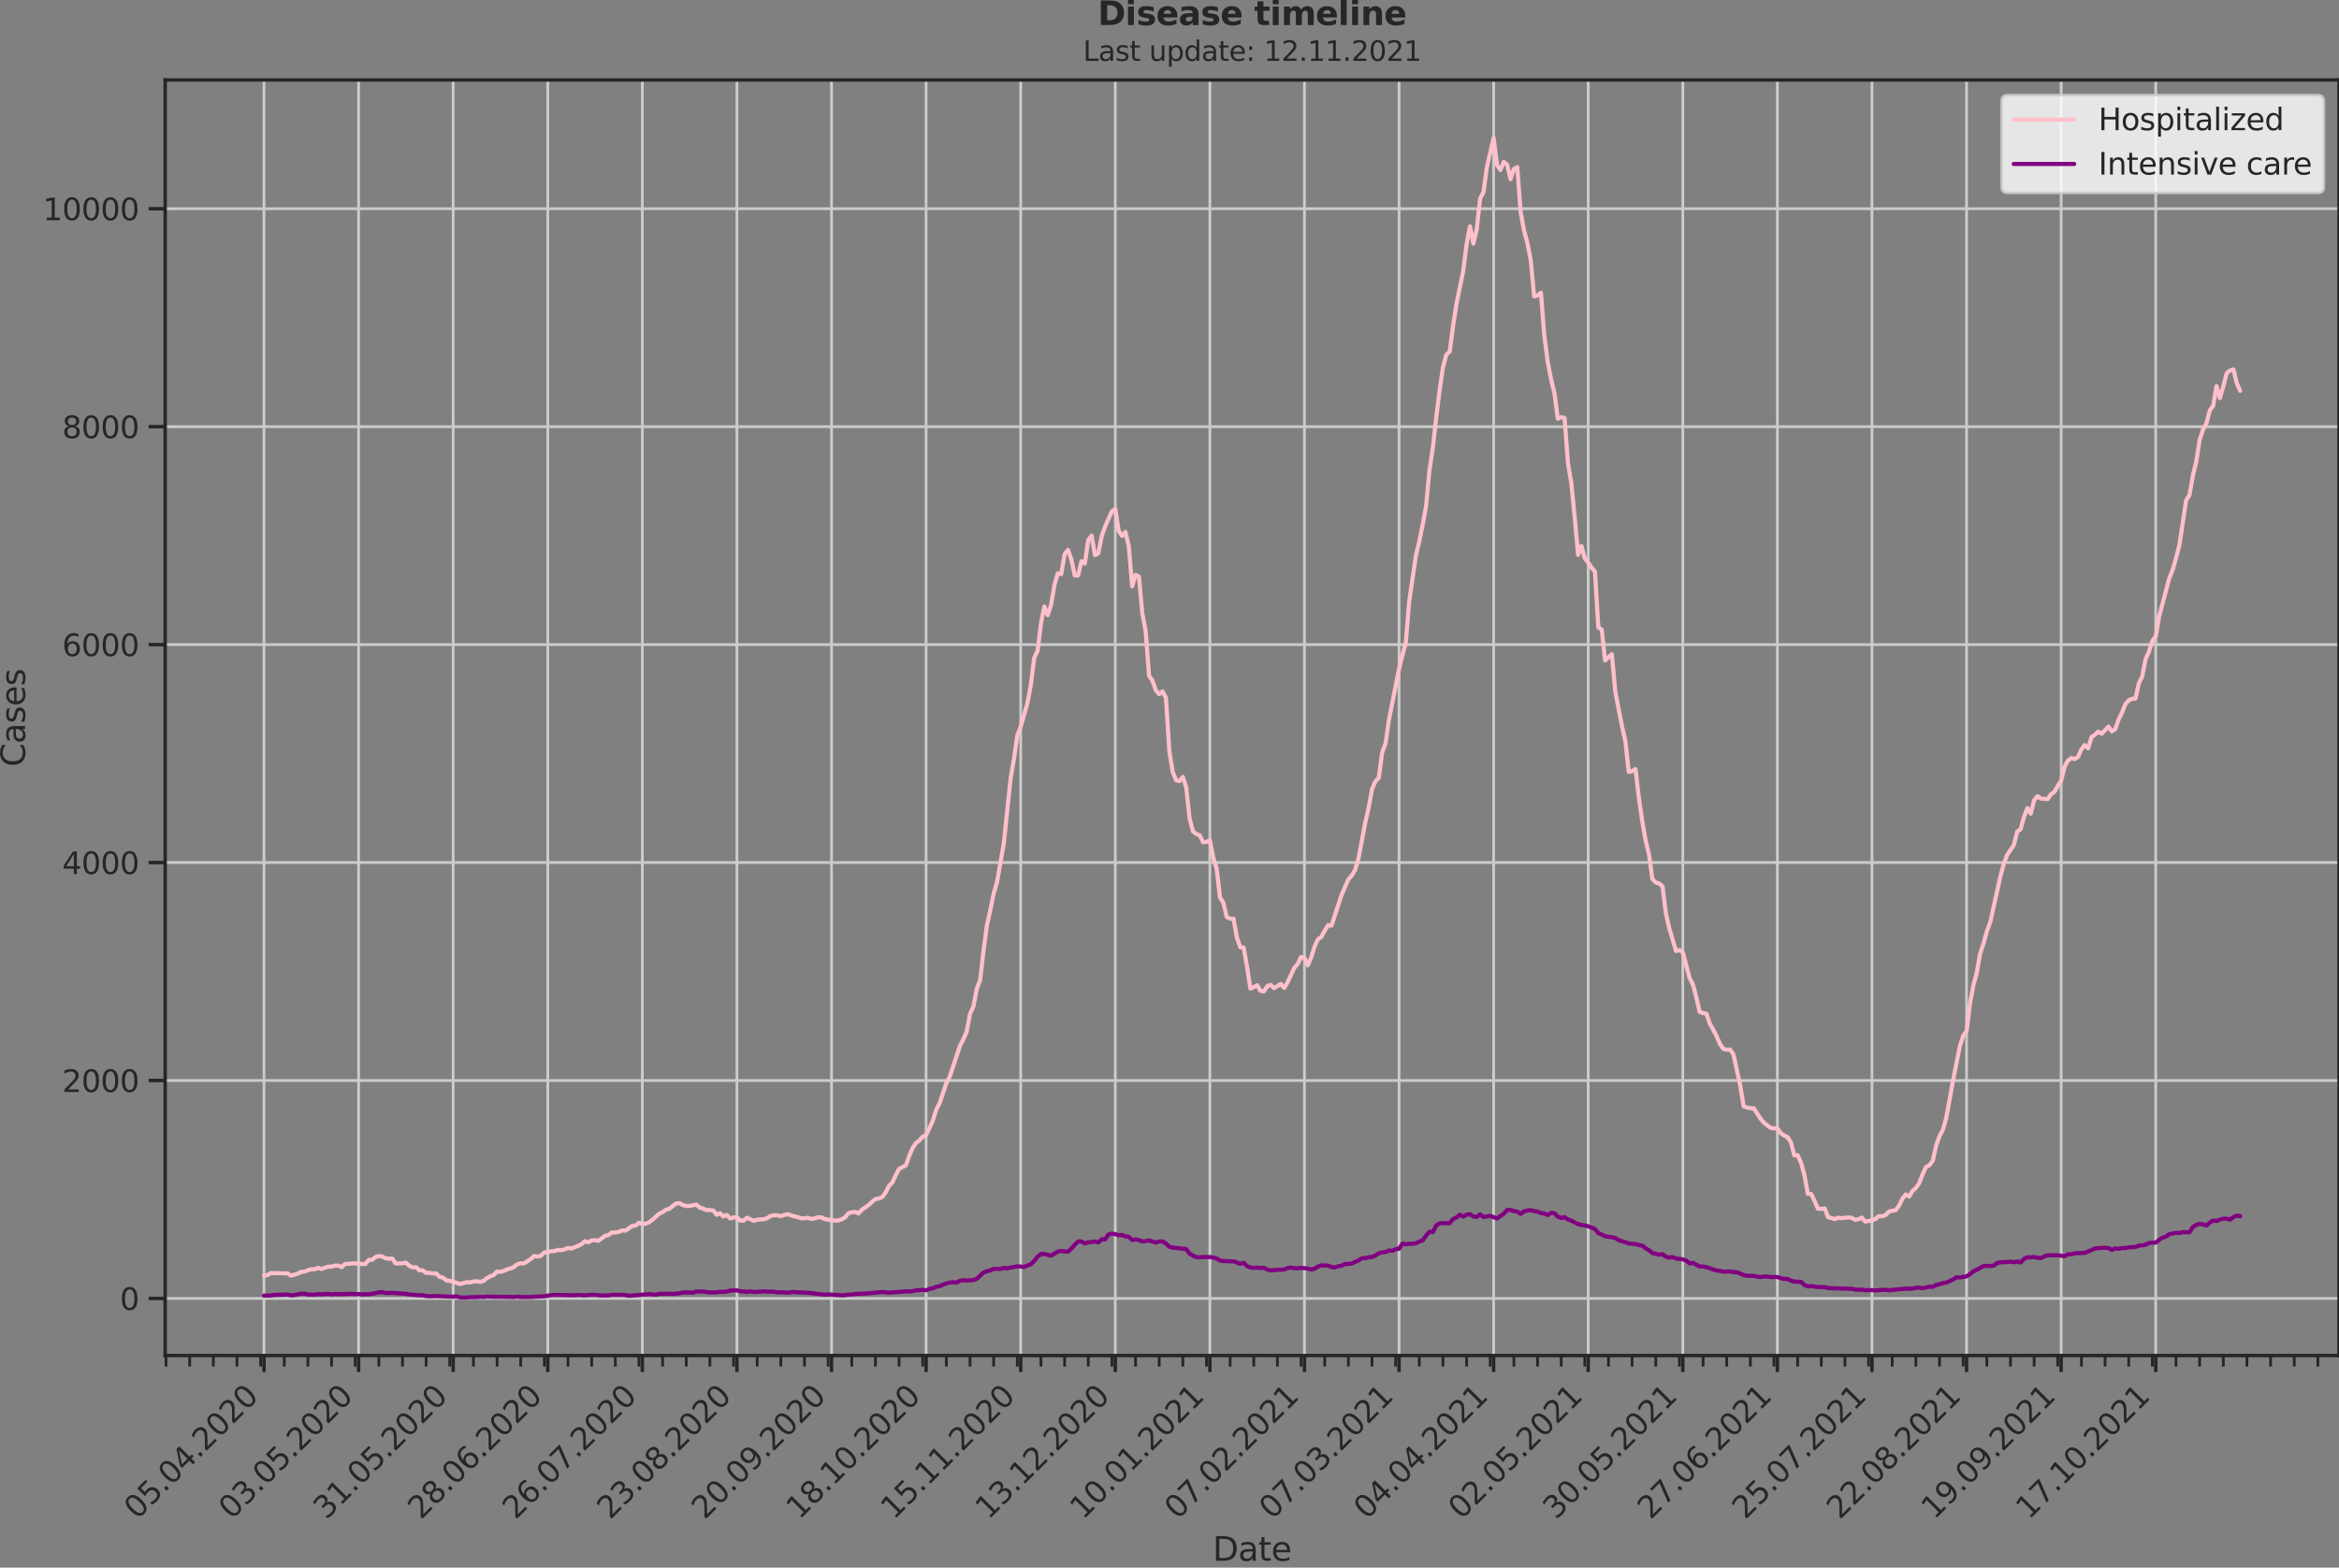 <?xml version="1.0" encoding="utf-8" standalone="no"?>
<!DOCTYPE svg PUBLIC "-//W3C//DTD SVG 1.1//EN"
  "http://www.w3.org/Graphics/SVG/1.1/DTD/svg11.dtd">
<svg height="570.462pt" version="1.1" viewBox="0 0 851.13 570.462" width="851.13pt" xmlns="http://www.w3.org/2000/svg" xmlns:xlink="http://www.w3.org/1999/xlink">
 <rect x="0" y="0" width="851.13" height="570.462" fill="#808080" stroke="none"/>
 <defs>
  <style type="text/css">*{stroke-linecap:butt;stroke-linejoin:round;}</style>
 </defs>
 <g id="figure_1">
  <g id="patch_1">
   <path d="M 0 570.462 
L 851.13 570.462 
L 851.13 0 
L 0 0 
z
" style="fill:none;"/>
  </g>
  <g id="axes_1">
   <g id="patch_2">
    <path d="M 60.108 493.286 
L 851.13 493.286 
L 851.13 29.118 
L 60.108 29.118 
z
" style="fill:none;"/>
   </g>
   <g id="matplotlib.axis_1">
    <g id="xtick_1">
     <g id="line2d_1">
      <path clip-path="url(#pa653c680ee)" d="M 96.063 493.286 
L 96.063 29.118 
" style="fill:none;stroke:#cccccc;stroke-linecap:round;"/>
     </g>
     <g id="line2d_2">
      <defs>
       <path d="M 0 0 
L 0 6 
" id="m7ffb22032c" style="stroke:#262626;stroke-width:1.25;"/>
      </defs>
      <g>
       <use style="fill:#262626;stroke:#262626;stroke-width:1.25;" x="96.063" xlink:href="#m7ffb22032c" y="493.286"/>
      </g>
     </g>
     <g id="text_1">
      <!-- 05.04.2020 -->
      <g style="fill:#262626;" transform="translate(49.911 553.231)rotate(-45)scale(0.11 -0.11)">
       <defs>
        <path d="M 2034 4250 
Q 1547 4250 1301 3770 
Q 1056 3291 1056 2328 
Q 1056 1369 1301 889 
Q 1547 409 2034 409 
Q 2525 409 2770 889 
Q 3016 1369 3016 2328 
Q 3016 3291 2770 3770 
Q 2525 4250 2034 4250 
z
M 2034 4750 
Q 2819 4750 3233 4129 
Q 3647 3509 3647 2328 
Q 3647 1150 3233 529 
Q 2819 -91 2034 -91 
Q 1250 -91 836 529 
Q 422 1150 422 2328 
Q 422 3509 836 4129 
Q 1250 4750 2034 4750 
z
" id="DejaVuSans-30" transform="scale(0.016)"/>
        <path d="M 691 4666 
L 3169 4666 
L 3169 4134 
L 1269 4134 
L 1269 2991 
Q 1406 3038 1543 3061 
Q 1681 3084 1819 3084 
Q 2600 3084 3056 2656 
Q 3513 2228 3513 1497 
Q 3513 744 3044 326 
Q 2575 -91 1722 -91 
Q 1428 -91 1123 -41 
Q 819 9 494 109 
L 494 744 
Q 775 591 1075 516 
Q 1375 441 1709 441 
Q 2250 441 2565 725 
Q 2881 1009 2881 1497 
Q 2881 1984 2565 2268 
Q 2250 2553 1709 2553 
Q 1456 2553 1204 2497 
Q 953 2441 691 2322 
L 691 4666 
z
" id="DejaVuSans-35" transform="scale(0.016)"/>
        <path d="M 684 794 
L 1344 794 
L 1344 0 
L 684 0 
L 684 794 
z
" id="DejaVuSans-2e" transform="scale(0.016)"/>
        <path d="M 2419 4116 
L 825 1625 
L 2419 1625 
L 2419 4116 
z
M 2253 4666 
L 3047 4666 
L 3047 1625 
L 3713 1625 
L 3713 1100 
L 3047 1100 
L 3047 0 
L 2419 0 
L 2419 1100 
L 313 1100 
L 313 1709 
L 2253 4666 
z
" id="DejaVuSans-34" transform="scale(0.016)"/>
        <path d="M 1228 531 
L 3431 531 
L 3431 0 
L 469 0 
L 469 531 
Q 828 903 1448 1529 
Q 2069 2156 2228 2338 
Q 2531 2678 2651 2914 
Q 2772 3150 2772 3378 
Q 2772 3750 2511 3984 
Q 2250 4219 1831 4219 
Q 1534 4219 1204 4116 
Q 875 4013 500 3803 
L 500 4441 
Q 881 4594 1212 4672 
Q 1544 4750 1819 4750 
Q 2544 4750 2975 4387 
Q 3406 4025 3406 3419 
Q 3406 3131 3298 2873 
Q 3191 2616 2906 2266 
Q 2828 2175 2409 1742 
Q 1991 1309 1228 531 
z
" id="DejaVuSans-32" transform="scale(0.016)"/>
       </defs>
       <use xlink:href="#DejaVuSans-30"/>
       <use x="63.623" xlink:href="#DejaVuSans-35"/>
       <use x="127.246" xlink:href="#DejaVuSans-2e"/>
       <use x="159.033" xlink:href="#DejaVuSans-30"/>
       <use x="222.656" xlink:href="#DejaVuSans-34"/>
       <use x="286.279" xlink:href="#DejaVuSans-2e"/>
       <use x="318.066" xlink:href="#DejaVuSans-32"/>
       <use x="381.689" xlink:href="#DejaVuSans-30"/>
       <use x="445.312" xlink:href="#DejaVuSans-32"/>
       <use x="508.936" xlink:href="#DejaVuSans-30"/>
      </g>
     </g>
    </g>
    <g id="xtick_2">
     <g id="line2d_3">
      <path clip-path="url(#pa653c680ee)" d="M 130.482 493.286 
L 130.482 29.118 
" style="fill:none;stroke:#cccccc;stroke-linecap:round;"/>
     </g>
     <g id="line2d_4">
      <g>
       <use style="fill:#262626;stroke:#262626;stroke-width:1.25;" x="130.482" xlink:href="#m7ffb22032c" y="493.286"/>
      </g>
     </g>
     <g id="text_2">
      <!-- 03.05.2020 -->
      <g style="fill:#262626;" transform="translate(84.33 553.231)rotate(-45)scale(0.11 -0.11)">
       <defs>
        <path d="M 2597 2516 
Q 3050 2419 3304 2112 
Q 3559 1806 3559 1356 
Q 3559 666 3084 287 
Q 2609 -91 1734 -91 
Q 1441 -91 1130 -33 
Q 819 25 488 141 
L 488 750 
Q 750 597 1062 519 
Q 1375 441 1716 441 
Q 2309 441 2620 675 
Q 2931 909 2931 1356 
Q 2931 1769 2642 2001 
Q 2353 2234 1838 2234 
L 1294 2234 
L 1294 2753 
L 1863 2753 
Q 2328 2753 2575 2939 
Q 2822 3125 2822 3475 
Q 2822 3834 2567 4026 
Q 2313 4219 1838 4219 
Q 1578 4219 1281 4162 
Q 984 4106 628 3988 
L 628 4550 
Q 988 4650 1302 4700 
Q 1616 4750 1894 4750 
Q 2613 4750 3031 4423 
Q 3450 4097 3450 3541 
Q 3450 3153 3228 2886 
Q 3006 2619 2597 2516 
z
" id="DejaVuSans-33" transform="scale(0.016)"/>
       </defs>
       <use xlink:href="#DejaVuSans-30"/>
       <use x="63.623" xlink:href="#DejaVuSans-33"/>
       <use x="127.246" xlink:href="#DejaVuSans-2e"/>
       <use x="159.033" xlink:href="#DejaVuSans-30"/>
       <use x="222.656" xlink:href="#DejaVuSans-35"/>
       <use x="286.279" xlink:href="#DejaVuSans-2e"/>
       <use x="318.066" xlink:href="#DejaVuSans-32"/>
       <use x="381.689" xlink:href="#DejaVuSans-30"/>
       <use x="445.312" xlink:href="#DejaVuSans-32"/>
       <use x="508.936" xlink:href="#DejaVuSans-30"/>
      </g>
     </g>
    </g>
    <g id="xtick_3">
     <g id="line2d_5">
      <path clip-path="url(#pa653c680ee)" d="M 164.901 493.286 
L 164.901 29.118 
" style="fill:none;stroke:#cccccc;stroke-linecap:round;"/>
     </g>
     <g id="line2d_6">
      <g>
       <use style="fill:#262626;stroke:#262626;stroke-width:1.25;" x="164.901" xlink:href="#m7ffb22032c" y="493.286"/>
      </g>
     </g>
     <g id="text_3">
      <!-- 31.05.2020 -->
      <g style="fill:#262626;" transform="translate(118.749 553.231)rotate(-45)scale(0.11 -0.11)">
       <defs>
        <path d="M 794 531 
L 1825 531 
L 1825 4091 
L 703 3866 
L 703 4441 
L 1819 4666 
L 2450 4666 
L 2450 531 
L 3481 531 
L 3481 0 
L 794 0 
L 794 531 
z
" id="DejaVuSans-31" transform="scale(0.016)"/>
       </defs>
       <use xlink:href="#DejaVuSans-33"/>
       <use x="63.623" xlink:href="#DejaVuSans-31"/>
       <use x="127.246" xlink:href="#DejaVuSans-2e"/>
       <use x="159.033" xlink:href="#DejaVuSans-30"/>
       <use x="222.656" xlink:href="#DejaVuSans-35"/>
       <use x="286.279" xlink:href="#DejaVuSans-2e"/>
       <use x="318.066" xlink:href="#DejaVuSans-32"/>
       <use x="381.689" xlink:href="#DejaVuSans-30"/>
       <use x="445.312" xlink:href="#DejaVuSans-32"/>
       <use x="508.936" xlink:href="#DejaVuSans-30"/>
      </g>
     </g>
    </g>
    <g id="xtick_4">
     <g id="line2d_7">
      <path clip-path="url(#pa653c680ee)" d="M 199.32 493.286 
L 199.32 29.118 
" style="fill:none;stroke:#cccccc;stroke-linecap:round;"/>
     </g>
     <g id="line2d_8">
      <g>
       <use style="fill:#262626;stroke:#262626;stroke-width:1.25;" x="199.32" xlink:href="#m7ffb22032c" y="493.286"/>
      </g>
     </g>
     <g id="text_4">
      <!-- 28.06.2020 -->
      <g style="fill:#262626;" transform="translate(153.168 553.231)rotate(-45)scale(0.11 -0.11)">
       <defs>
        <path d="M 2034 2216 
Q 1584 2216 1326 1975 
Q 1069 1734 1069 1313 
Q 1069 891 1326 650 
Q 1584 409 2034 409 
Q 2484 409 2743 651 
Q 3003 894 3003 1313 
Q 3003 1734 2745 1975 
Q 2488 2216 2034 2216 
z
M 1403 2484 
Q 997 2584 770 2862 
Q 544 3141 544 3541 
Q 544 4100 942 4425 
Q 1341 4750 2034 4750 
Q 2731 4750 3128 4425 
Q 3525 4100 3525 3541 
Q 3525 3141 3298 2862 
Q 3072 2584 2669 2484 
Q 3125 2378 3379 2068 
Q 3634 1759 3634 1313 
Q 3634 634 3220 271 
Q 2806 -91 2034 -91 
Q 1263 -91 848 271 
Q 434 634 434 1313 
Q 434 1759 690 2068 
Q 947 2378 1403 2484 
z
M 1172 3481 
Q 1172 3119 1398 2916 
Q 1625 2713 2034 2713 
Q 2441 2713 2670 2916 
Q 2900 3119 2900 3481 
Q 2900 3844 2670 4047 
Q 2441 4250 2034 4250 
Q 1625 4250 1398 4047 
Q 1172 3844 1172 3481 
z
" id="DejaVuSans-38" transform="scale(0.016)"/>
        <path d="M 2113 2584 
Q 1688 2584 1439 2293 
Q 1191 2003 1191 1497 
Q 1191 994 1439 701 
Q 1688 409 2113 409 
Q 2538 409 2786 701 
Q 3034 994 3034 1497 
Q 3034 2003 2786 2293 
Q 2538 2584 2113 2584 
z
M 3366 4563 
L 3366 3988 
Q 3128 4100 2886 4159 
Q 2644 4219 2406 4219 
Q 1781 4219 1451 3797 
Q 1122 3375 1075 2522 
Q 1259 2794 1537 2939 
Q 1816 3084 2150 3084 
Q 2853 3084 3261 2657 
Q 3669 2231 3669 1497 
Q 3669 778 3244 343 
Q 2819 -91 2113 -91 
Q 1303 -91 875 529 
Q 447 1150 447 2328 
Q 447 3434 972 4092 
Q 1497 4750 2381 4750 
Q 2619 4750 2861 4703 
Q 3103 4656 3366 4563 
z
" id="DejaVuSans-36" transform="scale(0.016)"/>
       </defs>
       <use xlink:href="#DejaVuSans-32"/>
       <use x="63.623" xlink:href="#DejaVuSans-38"/>
       <use x="127.246" xlink:href="#DejaVuSans-2e"/>
       <use x="159.033" xlink:href="#DejaVuSans-30"/>
       <use x="222.656" xlink:href="#DejaVuSans-36"/>
       <use x="286.279" xlink:href="#DejaVuSans-2e"/>
       <use x="318.066" xlink:href="#DejaVuSans-32"/>
       <use x="381.689" xlink:href="#DejaVuSans-30"/>
       <use x="445.312" xlink:href="#DejaVuSans-32"/>
       <use x="508.936" xlink:href="#DejaVuSans-30"/>
      </g>
     </g>
    </g>
    <g id="xtick_5">
     <g id="line2d_9">
      <path clip-path="url(#pa653c680ee)" d="M 233.739 493.286 
L 233.739 29.118 
" style="fill:none;stroke:#cccccc;stroke-linecap:round;"/>
     </g>
     <g id="line2d_10">
      <g>
       <use style="fill:#262626;stroke:#262626;stroke-width:1.25;" x="233.739" xlink:href="#m7ffb22032c" y="493.286"/>
      </g>
     </g>
     <g id="text_5">
      <!-- 26.07.2020 -->
      <g style="fill:#262626;" transform="translate(187.587 553.231)rotate(-45)scale(0.11 -0.11)">
       <defs>
        <path d="M 525 4666 
L 3525 4666 
L 3525 4397 
L 1831 0 
L 1172 0 
L 2766 4134 
L 525 4134 
L 525 4666 
z
" id="DejaVuSans-37" transform="scale(0.016)"/>
       </defs>
       <use xlink:href="#DejaVuSans-32"/>
       <use x="63.623" xlink:href="#DejaVuSans-36"/>
       <use x="127.246" xlink:href="#DejaVuSans-2e"/>
       <use x="159.033" xlink:href="#DejaVuSans-30"/>
       <use x="222.656" xlink:href="#DejaVuSans-37"/>
       <use x="286.279" xlink:href="#DejaVuSans-2e"/>
       <use x="318.066" xlink:href="#DejaVuSans-32"/>
       <use x="381.689" xlink:href="#DejaVuSans-30"/>
       <use x="445.312" xlink:href="#DejaVuSans-32"/>
       <use x="508.936" xlink:href="#DejaVuSans-30"/>
      </g>
     </g>
    </g>
    <g id="xtick_6">
     <g id="line2d_11">
      <path clip-path="url(#pa653c680ee)" d="M 268.158 493.286 
L 268.158 29.118 
" style="fill:none;stroke:#cccccc;stroke-linecap:round;"/>
     </g>
     <g id="line2d_12">
      <g>
       <use style="fill:#262626;stroke:#262626;stroke-width:1.25;" x="268.158" xlink:href="#m7ffb22032c" y="493.286"/>
      </g>
     </g>
     <g id="text_6">
      <!-- 23.08.2020 -->
      <g style="fill:#262626;" transform="translate(222.006 553.231)rotate(-45)scale(0.11 -0.11)">
       <use xlink:href="#DejaVuSans-32"/>
       <use x="63.623" xlink:href="#DejaVuSans-33"/>
       <use x="127.246" xlink:href="#DejaVuSans-2e"/>
       <use x="159.033" xlink:href="#DejaVuSans-30"/>
       <use x="222.656" xlink:href="#DejaVuSans-38"/>
       <use x="286.279" xlink:href="#DejaVuSans-2e"/>
       <use x="318.066" xlink:href="#DejaVuSans-32"/>
       <use x="381.689" xlink:href="#DejaVuSans-30"/>
       <use x="445.312" xlink:href="#DejaVuSans-32"/>
       <use x="508.936" xlink:href="#DejaVuSans-30"/>
      </g>
     </g>
    </g>
    <g id="xtick_7">
     <g id="line2d_13">
      <path clip-path="url(#pa653c680ee)" d="M 302.577 493.286 
L 302.577 29.118 
" style="fill:none;stroke:#cccccc;stroke-linecap:round;"/>
     </g>
     <g id="line2d_14">
      <g>
       <use style="fill:#262626;stroke:#262626;stroke-width:1.25;" x="302.577" xlink:href="#m7ffb22032c" y="493.286"/>
      </g>
     </g>
     <g id="text_7">
      <!-- 20.09.2020 -->
      <g style="fill:#262626;" transform="translate(256.425 553.231)rotate(-45)scale(0.11 -0.11)">
       <defs>
        <path d="M 703 97 
L 703 672 
Q 941 559 1184 500 
Q 1428 441 1663 441 
Q 2288 441 2617 861 
Q 2947 1281 2994 2138 
Q 2813 1869 2534 1725 
Q 2256 1581 1919 1581 
Q 1219 1581 811 2004 
Q 403 2428 403 3163 
Q 403 3881 828 4315 
Q 1253 4750 1959 4750 
Q 2769 4750 3195 4129 
Q 3622 3509 3622 2328 
Q 3622 1225 3098 567 
Q 2575 -91 1691 -91 
Q 1453 -91 1209 -44 
Q 966 3 703 97 
z
M 1959 2075 
Q 2384 2075 2632 2365 
Q 2881 2656 2881 3163 
Q 2881 3666 2632 3958 
Q 2384 4250 1959 4250 
Q 1534 4250 1286 3958 
Q 1038 3666 1038 3163 
Q 1038 2656 1286 2365 
Q 1534 2075 1959 2075 
z
" id="DejaVuSans-39" transform="scale(0.016)"/>
       </defs>
       <use xlink:href="#DejaVuSans-32"/>
       <use x="63.623" xlink:href="#DejaVuSans-30"/>
       <use x="127.246" xlink:href="#DejaVuSans-2e"/>
       <use x="159.033" xlink:href="#DejaVuSans-30"/>
       <use x="222.656" xlink:href="#DejaVuSans-39"/>
       <use x="286.279" xlink:href="#DejaVuSans-2e"/>
       <use x="318.066" xlink:href="#DejaVuSans-32"/>
       <use x="381.689" xlink:href="#DejaVuSans-30"/>
       <use x="445.312" xlink:href="#DejaVuSans-32"/>
       <use x="508.936" xlink:href="#DejaVuSans-30"/>
      </g>
     </g>
    </g>
    <g id="xtick_8">
     <g id="line2d_15">
      <path clip-path="url(#pa653c680ee)" d="M 336.996 493.286 
L 336.996 29.118 
" style="fill:none;stroke:#cccccc;stroke-linecap:round;"/>
     </g>
     <g id="line2d_16">
      <g>
       <use style="fill:#262626;stroke:#262626;stroke-width:1.25;" x="336.996" xlink:href="#m7ffb22032c" y="493.286"/>
      </g>
     </g>
     <g id="text_8">
      <!-- 18.10.2020 -->
      <g style="fill:#262626;" transform="translate(290.844 553.231)rotate(-45)scale(0.11 -0.11)">
       <use xlink:href="#DejaVuSans-31"/>
       <use x="63.623" xlink:href="#DejaVuSans-38"/>
       <use x="127.246" xlink:href="#DejaVuSans-2e"/>
       <use x="159.033" xlink:href="#DejaVuSans-31"/>
       <use x="222.656" xlink:href="#DejaVuSans-30"/>
       <use x="286.279" xlink:href="#DejaVuSans-2e"/>
       <use x="318.066" xlink:href="#DejaVuSans-32"/>
       <use x="381.689" xlink:href="#DejaVuSans-30"/>
       <use x="445.312" xlink:href="#DejaVuSans-32"/>
       <use x="508.936" xlink:href="#DejaVuSans-30"/>
      </g>
     </g>
    </g>
    <g id="xtick_9">
     <g id="line2d_17">
      <path clip-path="url(#pa653c680ee)" d="M 371.415 493.286 
L 371.415 29.118 
" style="fill:none;stroke:#cccccc;stroke-linecap:round;"/>
     </g>
     <g id="line2d_18">
      <g>
       <use style="fill:#262626;stroke:#262626;stroke-width:1.25;" x="371.415" xlink:href="#m7ffb22032c" y="493.286"/>
      </g>
     </g>
     <g id="text_9">
      <!-- 15.11.2020 -->
      <g style="fill:#262626;" transform="translate(325.263 553.231)rotate(-45)scale(0.11 -0.11)">
       <use xlink:href="#DejaVuSans-31"/>
       <use x="63.623" xlink:href="#DejaVuSans-35"/>
       <use x="127.246" xlink:href="#DejaVuSans-2e"/>
       <use x="159.033" xlink:href="#DejaVuSans-31"/>
       <use x="222.656" xlink:href="#DejaVuSans-31"/>
       <use x="286.279" xlink:href="#DejaVuSans-2e"/>
       <use x="318.066" xlink:href="#DejaVuSans-32"/>
       <use x="381.689" xlink:href="#DejaVuSans-30"/>
       <use x="445.312" xlink:href="#DejaVuSans-32"/>
       <use x="508.936" xlink:href="#DejaVuSans-30"/>
      </g>
     </g>
    </g>
    <g id="xtick_10">
     <g id="line2d_19">
      <path clip-path="url(#pa653c680ee)" d="M 405.834 493.286 
L 405.834 29.118 
" style="fill:none;stroke:#cccccc;stroke-linecap:round;"/>
     </g>
     <g id="line2d_20">
      <g>
       <use style="fill:#262626;stroke:#262626;stroke-width:1.25;" x="405.834" xlink:href="#m7ffb22032c" y="493.286"/>
      </g>
     </g>
     <g id="text_10">
      <!-- 13.12.2020 -->
      <g style="fill:#262626;" transform="translate(359.682 553.231)rotate(-45)scale(0.11 -0.11)">
       <use xlink:href="#DejaVuSans-31"/>
       <use x="63.623" xlink:href="#DejaVuSans-33"/>
       <use x="127.246" xlink:href="#DejaVuSans-2e"/>
       <use x="159.033" xlink:href="#DejaVuSans-31"/>
       <use x="222.656" xlink:href="#DejaVuSans-32"/>
       <use x="286.279" xlink:href="#DejaVuSans-2e"/>
       <use x="318.066" xlink:href="#DejaVuSans-32"/>
       <use x="381.689" xlink:href="#DejaVuSans-30"/>
       <use x="445.312" xlink:href="#DejaVuSans-32"/>
       <use x="508.936" xlink:href="#DejaVuSans-30"/>
      </g>
     </g>
    </g>
    <g id="xtick_11">
     <g id="line2d_21">
      <path clip-path="url(#pa653c680ee)" d="M 440.253 493.286 
L 440.253 29.118 
" style="fill:none;stroke:#cccccc;stroke-linecap:round;"/>
     </g>
     <g id="line2d_22">
      <g>
       <use style="fill:#262626;stroke:#262626;stroke-width:1.25;" x="440.253" xlink:href="#m7ffb22032c" y="493.286"/>
      </g>
     </g>
     <g id="text_11">
      <!-- 10.01.2021 -->
      <g style="fill:#262626;" transform="translate(394.101 553.231)rotate(-45)scale(0.11 -0.11)">
       <use xlink:href="#DejaVuSans-31"/>
       <use x="63.623" xlink:href="#DejaVuSans-30"/>
       <use x="127.246" xlink:href="#DejaVuSans-2e"/>
       <use x="159.033" xlink:href="#DejaVuSans-30"/>
       <use x="222.656" xlink:href="#DejaVuSans-31"/>
       <use x="286.279" xlink:href="#DejaVuSans-2e"/>
       <use x="318.066" xlink:href="#DejaVuSans-32"/>
       <use x="381.689" xlink:href="#DejaVuSans-30"/>
       <use x="445.312" xlink:href="#DejaVuSans-32"/>
       <use x="508.936" xlink:href="#DejaVuSans-31"/>
      </g>
     </g>
    </g>
    <g id="xtick_12">
     <g id="line2d_23">
      <path clip-path="url(#pa653c680ee)" d="M 474.672 493.286 
L 474.672 29.118 
" style="fill:none;stroke:#cccccc;stroke-linecap:round;"/>
     </g>
     <g id="line2d_24">
      <g>
       <use style="fill:#262626;stroke:#262626;stroke-width:1.25;" x="474.672" xlink:href="#m7ffb22032c" y="493.286"/>
      </g>
     </g>
     <g id="text_12">
      <!-- 07.02.2021 -->
      <g style="fill:#262626;" transform="translate(428.52 553.231)rotate(-45)scale(0.11 -0.11)">
       <use xlink:href="#DejaVuSans-30"/>
       <use x="63.623" xlink:href="#DejaVuSans-37"/>
       <use x="127.246" xlink:href="#DejaVuSans-2e"/>
       <use x="159.033" xlink:href="#DejaVuSans-30"/>
       <use x="222.656" xlink:href="#DejaVuSans-32"/>
       <use x="286.279" xlink:href="#DejaVuSans-2e"/>
       <use x="318.066" xlink:href="#DejaVuSans-32"/>
       <use x="381.689" xlink:href="#DejaVuSans-30"/>
       <use x="445.312" xlink:href="#DejaVuSans-32"/>
       <use x="508.936" xlink:href="#DejaVuSans-31"/>
      </g>
     </g>
    </g>
    <g id="xtick_13">
     <g id="line2d_25">
      <path clip-path="url(#pa653c680ee)" d="M 509.091 493.286 
L 509.091 29.118 
" style="fill:none;stroke:#cccccc;stroke-linecap:round;"/>
     </g>
     <g id="line2d_26">
      <g>
       <use style="fill:#262626;stroke:#262626;stroke-width:1.25;" x="509.091" xlink:href="#m7ffb22032c" y="493.286"/>
      </g>
     </g>
     <g id="text_13">
      <!-- 07.03.2021 -->
      <g style="fill:#262626;" transform="translate(462.939 553.231)rotate(-45)scale(0.11 -0.11)">
       <use xlink:href="#DejaVuSans-30"/>
       <use x="63.623" xlink:href="#DejaVuSans-37"/>
       <use x="127.246" xlink:href="#DejaVuSans-2e"/>
       <use x="159.033" xlink:href="#DejaVuSans-30"/>
       <use x="222.656" xlink:href="#DejaVuSans-33"/>
       <use x="286.279" xlink:href="#DejaVuSans-2e"/>
       <use x="318.066" xlink:href="#DejaVuSans-32"/>
       <use x="381.689" xlink:href="#DejaVuSans-30"/>
       <use x="445.312" xlink:href="#DejaVuSans-32"/>
       <use x="508.936" xlink:href="#DejaVuSans-31"/>
      </g>
     </g>
    </g>
    <g id="xtick_14">
     <g id="line2d_27">
      <path clip-path="url(#pa653c680ee)" d="M 543.51 493.286 
L 543.51 29.118 
" style="fill:none;stroke:#cccccc;stroke-linecap:round;"/>
     </g>
     <g id="line2d_28">
      <g>
       <use style="fill:#262626;stroke:#262626;stroke-width:1.25;" x="543.51" xlink:href="#m7ffb22032c" y="493.286"/>
      </g>
     </g>
     <g id="text_14">
      <!-- 04.04.2021 -->
      <g style="fill:#262626;" transform="translate(497.358 553.231)rotate(-45)scale(0.11 -0.11)">
       <use xlink:href="#DejaVuSans-30"/>
       <use x="63.623" xlink:href="#DejaVuSans-34"/>
       <use x="127.246" xlink:href="#DejaVuSans-2e"/>
       <use x="159.033" xlink:href="#DejaVuSans-30"/>
       <use x="222.656" xlink:href="#DejaVuSans-34"/>
       <use x="286.279" xlink:href="#DejaVuSans-2e"/>
       <use x="318.066" xlink:href="#DejaVuSans-32"/>
       <use x="381.689" xlink:href="#DejaVuSans-30"/>
       <use x="445.312" xlink:href="#DejaVuSans-32"/>
       <use x="508.936" xlink:href="#DejaVuSans-31"/>
      </g>
     </g>
    </g>
    <g id="xtick_15">
     <g id="line2d_29">
      <path clip-path="url(#pa653c680ee)" d="M 577.929 493.286 
L 577.929 29.118 
" style="fill:none;stroke:#cccccc;stroke-linecap:round;"/>
     </g>
     <g id="line2d_30">
      <g>
       <use style="fill:#262626;stroke:#262626;stroke-width:1.25;" x="577.929" xlink:href="#m7ffb22032c" y="493.286"/>
      </g>
     </g>
     <g id="text_15">
      <!-- 02.05.2021 -->
      <g style="fill:#262626;" transform="translate(531.777 553.231)rotate(-45)scale(0.11 -0.11)">
       <use xlink:href="#DejaVuSans-30"/>
       <use x="63.623" xlink:href="#DejaVuSans-32"/>
       <use x="127.246" xlink:href="#DejaVuSans-2e"/>
       <use x="159.033" xlink:href="#DejaVuSans-30"/>
       <use x="222.656" xlink:href="#DejaVuSans-35"/>
       <use x="286.279" xlink:href="#DejaVuSans-2e"/>
       <use x="318.066" xlink:href="#DejaVuSans-32"/>
       <use x="381.689" xlink:href="#DejaVuSans-30"/>
       <use x="445.312" xlink:href="#DejaVuSans-32"/>
       <use x="508.936" xlink:href="#DejaVuSans-31"/>
      </g>
     </g>
    </g>
    <g id="xtick_16">
     <g id="line2d_31">
      <path clip-path="url(#pa653c680ee)" d="M 612.348 493.286 
L 612.348 29.118 
" style="fill:none;stroke:#cccccc;stroke-linecap:round;"/>
     </g>
     <g id="line2d_32">
      <g>
       <use style="fill:#262626;stroke:#262626;stroke-width:1.25;" x="612.348" xlink:href="#m7ffb22032c" y="493.286"/>
      </g>
     </g>
     <g id="text_16">
      <!-- 30.05.2021 -->
      <g style="fill:#262626;" transform="translate(566.196 553.231)rotate(-45)scale(0.11 -0.11)">
       <use xlink:href="#DejaVuSans-33"/>
       <use x="63.623" xlink:href="#DejaVuSans-30"/>
       <use x="127.246" xlink:href="#DejaVuSans-2e"/>
       <use x="159.033" xlink:href="#DejaVuSans-30"/>
       <use x="222.656" xlink:href="#DejaVuSans-35"/>
       <use x="286.279" xlink:href="#DejaVuSans-2e"/>
       <use x="318.066" xlink:href="#DejaVuSans-32"/>
       <use x="381.689" xlink:href="#DejaVuSans-30"/>
       <use x="445.312" xlink:href="#DejaVuSans-32"/>
       <use x="508.936" xlink:href="#DejaVuSans-31"/>
      </g>
     </g>
    </g>
    <g id="xtick_17">
     <g id="line2d_33">
      <path clip-path="url(#pa653c680ee)" d="M 646.767 493.286 
L 646.767 29.118 
" style="fill:none;stroke:#cccccc;stroke-linecap:round;"/>
     </g>
     <g id="line2d_34">
      <g>
       <use style="fill:#262626;stroke:#262626;stroke-width:1.25;" x="646.767" xlink:href="#m7ffb22032c" y="493.286"/>
      </g>
     </g>
     <g id="text_17">
      <!-- 27.06.2021 -->
      <g style="fill:#262626;" transform="translate(600.615 553.231)rotate(-45)scale(0.11 -0.11)">
       <use xlink:href="#DejaVuSans-32"/>
       <use x="63.623" xlink:href="#DejaVuSans-37"/>
       <use x="127.246" xlink:href="#DejaVuSans-2e"/>
       <use x="159.033" xlink:href="#DejaVuSans-30"/>
       <use x="222.656" xlink:href="#DejaVuSans-36"/>
       <use x="286.279" xlink:href="#DejaVuSans-2e"/>
       <use x="318.066" xlink:href="#DejaVuSans-32"/>
       <use x="381.689" xlink:href="#DejaVuSans-30"/>
       <use x="445.312" xlink:href="#DejaVuSans-32"/>
       <use x="508.936" xlink:href="#DejaVuSans-31"/>
      </g>
     </g>
    </g>
    <g id="xtick_18">
     <g id="line2d_35">
      <path clip-path="url(#pa653c680ee)" d="M 681.186 493.286 
L 681.186 29.118 
" style="fill:none;stroke:#cccccc;stroke-linecap:round;"/>
     </g>
     <g id="line2d_36">
      <g>
       <use style="fill:#262626;stroke:#262626;stroke-width:1.25;" x="681.186" xlink:href="#m7ffb22032c" y="493.286"/>
      </g>
     </g>
     <g id="text_18">
      <!-- 25.07.2021 -->
      <g style="fill:#262626;" transform="translate(635.034 553.231)rotate(-45)scale(0.11 -0.11)">
       <use xlink:href="#DejaVuSans-32"/>
       <use x="63.623" xlink:href="#DejaVuSans-35"/>
       <use x="127.246" xlink:href="#DejaVuSans-2e"/>
       <use x="159.033" xlink:href="#DejaVuSans-30"/>
       <use x="222.656" xlink:href="#DejaVuSans-37"/>
       <use x="286.279" xlink:href="#DejaVuSans-2e"/>
       <use x="318.066" xlink:href="#DejaVuSans-32"/>
       <use x="381.689" xlink:href="#DejaVuSans-30"/>
       <use x="445.312" xlink:href="#DejaVuSans-32"/>
       <use x="508.936" xlink:href="#DejaVuSans-31"/>
      </g>
     </g>
    </g>
    <g id="xtick_19">
     <g id="line2d_37">
      <path clip-path="url(#pa653c680ee)" d="M 715.605 493.286 
L 715.605 29.118 
" style="fill:none;stroke:#cccccc;stroke-linecap:round;"/>
     </g>
     <g id="line2d_38">
      <g>
       <use style="fill:#262626;stroke:#262626;stroke-width:1.25;" x="715.605" xlink:href="#m7ffb22032c" y="493.286"/>
      </g>
     </g>
     <g id="text_19">
      <!-- 22.08.2021 -->
      <g style="fill:#262626;" transform="translate(669.453 553.231)rotate(-45)scale(0.11 -0.11)">
       <use xlink:href="#DejaVuSans-32"/>
       <use x="63.623" xlink:href="#DejaVuSans-32"/>
       <use x="127.246" xlink:href="#DejaVuSans-2e"/>
       <use x="159.033" xlink:href="#DejaVuSans-30"/>
       <use x="222.656" xlink:href="#DejaVuSans-38"/>
       <use x="286.279" xlink:href="#DejaVuSans-2e"/>
       <use x="318.066" xlink:href="#DejaVuSans-32"/>
       <use x="381.689" xlink:href="#DejaVuSans-30"/>
       <use x="445.312" xlink:href="#DejaVuSans-32"/>
       <use x="508.936" xlink:href="#DejaVuSans-31"/>
      </g>
     </g>
    </g>
    <g id="xtick_20">
     <g id="line2d_39">
      <path clip-path="url(#pa653c680ee)" d="M 750.024 493.286 
L 750.024 29.118 
" style="fill:none;stroke:#cccccc;stroke-linecap:round;"/>
     </g>
     <g id="line2d_40">
      <g>
       <use style="fill:#262626;stroke:#262626;stroke-width:1.25;" x="750.024" xlink:href="#m7ffb22032c" y="493.286"/>
      </g>
     </g>
     <g id="text_20">
      <!-- 19.09.2021 -->
      <g style="fill:#262626;" transform="translate(703.872 553.231)rotate(-45)scale(0.11 -0.11)">
       <use xlink:href="#DejaVuSans-31"/>
       <use x="63.623" xlink:href="#DejaVuSans-39"/>
       <use x="127.246" xlink:href="#DejaVuSans-2e"/>
       <use x="159.033" xlink:href="#DejaVuSans-30"/>
       <use x="222.656" xlink:href="#DejaVuSans-39"/>
       <use x="286.279" xlink:href="#DejaVuSans-2e"/>
       <use x="318.066" xlink:href="#DejaVuSans-32"/>
       <use x="381.689" xlink:href="#DejaVuSans-30"/>
       <use x="445.312" xlink:href="#DejaVuSans-32"/>
       <use x="508.936" xlink:href="#DejaVuSans-31"/>
      </g>
     </g>
    </g>
    <g id="xtick_21">
     <g id="line2d_41">
      <path clip-path="url(#pa653c680ee)" d="M 784.443 493.286 
L 784.443 29.118 
" style="fill:none;stroke:#cccccc;stroke-linecap:round;"/>
     </g>
     <g id="line2d_42">
      <g>
       <use style="fill:#262626;stroke:#262626;stroke-width:1.25;" x="784.443" xlink:href="#m7ffb22032c" y="493.286"/>
      </g>
     </g>
     <g id="text_21">
      <!-- 17.10.2021 -->
      <g style="fill:#262626;" transform="translate(738.291 553.231)rotate(-45)scale(0.11 -0.11)">
       <use xlink:href="#DejaVuSans-31"/>
       <use x="63.623" xlink:href="#DejaVuSans-37"/>
       <use x="127.246" xlink:href="#DejaVuSans-2e"/>
       <use x="159.033" xlink:href="#DejaVuSans-31"/>
       <use x="222.656" xlink:href="#DejaVuSans-30"/>
       <use x="286.279" xlink:href="#DejaVuSans-2e"/>
       <use x="318.066" xlink:href="#DejaVuSans-32"/>
       <use x="381.689" xlink:href="#DejaVuSans-30"/>
       <use x="445.312" xlink:href="#DejaVuSans-32"/>
       <use x="508.936" xlink:href="#DejaVuSans-31"/>
      </g>
     </g>
    </g>
    <g id="xtick_22">
     <g id="line2d_43">
      <defs>
       <path d="M 0 0 
L 0 4 
" id="mb3cad7f91e" style="stroke:#262626;"/>
      </defs>
      <g>
       <use style="fill:#262626;stroke:#262626;" x="60.415" xlink:href="#mb3cad7f91e" y="493.286"/>
      </g>
     </g>
    </g>
    <g id="xtick_23">
     <g id="line2d_44">
      <g>
       <use style="fill:#262626;stroke:#262626;" x="69.02" xlink:href="#mb3cad7f91e" y="493.286"/>
      </g>
     </g>
    </g>
    <g id="xtick_24">
     <g id="line2d_45">
      <g>
       <use style="fill:#262626;stroke:#262626;" x="77.624" xlink:href="#mb3cad7f91e" y="493.286"/>
      </g>
     </g>
    </g>
    <g id="xtick_25">
     <g id="line2d_46">
      <g>
       <use style="fill:#262626;stroke:#262626;" x="86.229" xlink:href="#mb3cad7f91e" y="493.286"/>
      </g>
     </g>
    </g>
    <g id="xtick_26">
     <g id="line2d_47">
      <g>
       <use style="fill:#262626;stroke:#262626;" x="94.834" xlink:href="#mb3cad7f91e" y="493.286"/>
      </g>
     </g>
    </g>
    <g id="xtick_27">
     <g id="line2d_48">
      <g>
       <use style="fill:#262626;stroke:#262626;" x="103.439" xlink:href="#mb3cad7f91e" y="493.286"/>
      </g>
     </g>
    </g>
    <g id="xtick_28">
     <g id="line2d_49">
      <g>
       <use style="fill:#262626;stroke:#262626;" x="112.043" xlink:href="#mb3cad7f91e" y="493.286"/>
      </g>
     </g>
    </g>
    <g id="xtick_29">
     <g id="line2d_50">
      <g>
       <use style="fill:#262626;stroke:#262626;" x="120.648" xlink:href="#mb3cad7f91e" y="493.286"/>
      </g>
     </g>
    </g>
    <g id="xtick_30">
     <g id="line2d_51">
      <g>
       <use style="fill:#262626;stroke:#262626;" x="129.253" xlink:href="#mb3cad7f91e" y="493.286"/>
      </g>
     </g>
    </g>
    <g id="xtick_31">
     <g id="line2d_52">
      <g>
       <use style="fill:#262626;stroke:#262626;" x="137.858" xlink:href="#mb3cad7f91e" y="493.286"/>
      </g>
     </g>
    </g>
    <g id="xtick_32">
     <g id="line2d_53">
      <g>
       <use style="fill:#262626;stroke:#262626;" x="146.462" xlink:href="#mb3cad7f91e" y="493.286"/>
      </g>
     </g>
    </g>
    <g id="xtick_33">
     <g id="line2d_54">
      <g>
       <use style="fill:#262626;stroke:#262626;" x="155.067" xlink:href="#mb3cad7f91e" y="493.286"/>
      </g>
     </g>
    </g>
    <g id="xtick_34">
     <g id="line2d_55">
      <g>
       <use style="fill:#262626;stroke:#262626;" x="163.672" xlink:href="#mb3cad7f91e" y="493.286"/>
      </g>
     </g>
    </g>
    <g id="xtick_35">
     <g id="line2d_56">
      <g>
       <use style="fill:#262626;stroke:#262626;" x="172.277" xlink:href="#mb3cad7f91e" y="493.286"/>
      </g>
     </g>
    </g>
    <g id="xtick_36">
     <g id="line2d_57">
      <g>
       <use style="fill:#262626;stroke:#262626;" x="180.881" xlink:href="#mb3cad7f91e" y="493.286"/>
      </g>
     </g>
    </g>
    <g id="xtick_37">
     <g id="line2d_58">
      <g>
       <use style="fill:#262626;stroke:#262626;" x="189.486" xlink:href="#mb3cad7f91e" y="493.286"/>
      </g>
     </g>
    </g>
    <g id="xtick_38">
     <g id="line2d_59">
      <g>
       <use style="fill:#262626;stroke:#262626;" x="198.091" xlink:href="#mb3cad7f91e" y="493.286"/>
      </g>
     </g>
    </g>
    <g id="xtick_39">
     <g id="line2d_60">
      <g>
       <use style="fill:#262626;stroke:#262626;" x="206.696" xlink:href="#mb3cad7f91e" y="493.286"/>
      </g>
     </g>
    </g>
    <g id="xtick_40">
     <g id="line2d_61">
      <g>
       <use style="fill:#262626;stroke:#262626;" x="215.3" xlink:href="#mb3cad7f91e" y="493.286"/>
      </g>
     </g>
    </g>
    <g id="xtick_41">
     <g id="line2d_62">
      <g>
       <use style="fill:#262626;stroke:#262626;" x="223.905" xlink:href="#mb3cad7f91e" y="493.286"/>
      </g>
     </g>
    </g>
    <g id="xtick_42">
     <g id="line2d_63">
      <g>
       <use style="fill:#262626;stroke:#262626;" x="232.51" xlink:href="#mb3cad7f91e" y="493.286"/>
      </g>
     </g>
    </g>
    <g id="xtick_43">
     <g id="line2d_64">
      <g>
       <use style="fill:#262626;stroke:#262626;" x="241.115" xlink:href="#mb3cad7f91e" y="493.286"/>
      </g>
     </g>
    </g>
    <g id="xtick_44">
     <g id="line2d_65">
      <g>
       <use style="fill:#262626;stroke:#262626;" x="249.719" xlink:href="#mb3cad7f91e" y="493.286"/>
      </g>
     </g>
    </g>
    <g id="xtick_45">
     <g id="line2d_66">
      <g>
       <use style="fill:#262626;stroke:#262626;" x="258.324" xlink:href="#mb3cad7f91e" y="493.286"/>
      </g>
     </g>
    </g>
    <g id="xtick_46">
     <g id="line2d_67">
      <g>
       <use style="fill:#262626;stroke:#262626;" x="266.929" xlink:href="#mb3cad7f91e" y="493.286"/>
      </g>
     </g>
    </g>
    <g id="xtick_47">
     <g id="line2d_68">
      <g>
       <use style="fill:#262626;stroke:#262626;" x="275.534" xlink:href="#mb3cad7f91e" y="493.286"/>
      </g>
     </g>
    </g>
    <g id="xtick_48">
     <g id="line2d_69">
      <g>
       <use style="fill:#262626;stroke:#262626;" x="284.138" xlink:href="#mb3cad7f91e" y="493.286"/>
      </g>
     </g>
    </g>
    <g id="xtick_49">
     <g id="line2d_70">
      <g>
       <use style="fill:#262626;stroke:#262626;" x="292.743" xlink:href="#mb3cad7f91e" y="493.286"/>
      </g>
     </g>
    </g>
    <g id="xtick_50">
     <g id="line2d_71">
      <g>
       <use style="fill:#262626;stroke:#262626;" x="301.348" xlink:href="#mb3cad7f91e" y="493.286"/>
      </g>
     </g>
    </g>
    <g id="xtick_51">
     <g id="line2d_72">
      <g>
       <use style="fill:#262626;stroke:#262626;" x="309.953" xlink:href="#mb3cad7f91e" y="493.286"/>
      </g>
     </g>
    </g>
    <g id="xtick_52">
     <g id="line2d_73">
      <g>
       <use style="fill:#262626;stroke:#262626;" x="318.557" xlink:href="#mb3cad7f91e" y="493.286"/>
      </g>
     </g>
    </g>
    <g id="xtick_53">
     <g id="line2d_74">
      <g>
       <use style="fill:#262626;stroke:#262626;" x="327.162" xlink:href="#mb3cad7f91e" y="493.286"/>
      </g>
     </g>
    </g>
    <g id="xtick_54">
     <g id="line2d_75">
      <g>
       <use style="fill:#262626;stroke:#262626;" x="335.767" xlink:href="#mb3cad7f91e" y="493.286"/>
      </g>
     </g>
    </g>
    <g id="xtick_55">
     <g id="line2d_76">
      <g>
       <use style="fill:#262626;stroke:#262626;" x="344.372" xlink:href="#mb3cad7f91e" y="493.286"/>
      </g>
     </g>
    </g>
    <g id="xtick_56">
     <g id="line2d_77">
      <g>
       <use style="fill:#262626;stroke:#262626;" x="352.976" xlink:href="#mb3cad7f91e" y="493.286"/>
      </g>
     </g>
    </g>
    <g id="xtick_57">
     <g id="line2d_78">
      <g>
       <use style="fill:#262626;stroke:#262626;" x="361.581" xlink:href="#mb3cad7f91e" y="493.286"/>
      </g>
     </g>
    </g>
    <g id="xtick_58">
     <g id="line2d_79">
      <g>
       <use style="fill:#262626;stroke:#262626;" x="370.186" xlink:href="#mb3cad7f91e" y="493.286"/>
      </g>
     </g>
    </g>
    <g id="xtick_59">
     <g id="line2d_80">
      <g>
       <use style="fill:#262626;stroke:#262626;" x="378.791" xlink:href="#mb3cad7f91e" y="493.286"/>
      </g>
     </g>
    </g>
    <g id="xtick_60">
     <g id="line2d_81">
      <g>
       <use style="fill:#262626;stroke:#262626;" x="387.395" xlink:href="#mb3cad7f91e" y="493.286"/>
      </g>
     </g>
    </g>
    <g id="xtick_61">
     <g id="line2d_82">
      <g>
       <use style="fill:#262626;stroke:#262626;" x="396" xlink:href="#mb3cad7f91e" y="493.286"/>
      </g>
     </g>
    </g>
    <g id="xtick_62">
     <g id="line2d_83">
      <g>
       <use style="fill:#262626;stroke:#262626;" x="404.605" xlink:href="#mb3cad7f91e" y="493.286"/>
      </g>
     </g>
    </g>
    <g id="xtick_63">
     <g id="line2d_84">
      <g>
       <use style="fill:#262626;stroke:#262626;" x="413.21" xlink:href="#mb3cad7f91e" y="493.286"/>
      </g>
     </g>
    </g>
    <g id="xtick_64">
     <g id="line2d_85">
      <g>
       <use style="fill:#262626;stroke:#262626;" x="421.814" xlink:href="#mb3cad7f91e" y="493.286"/>
      </g>
     </g>
    </g>
    <g id="xtick_65">
     <g id="line2d_86">
      <g>
       <use style="fill:#262626;stroke:#262626;" x="430.419" xlink:href="#mb3cad7f91e" y="493.286"/>
      </g>
     </g>
    </g>
    <g id="xtick_66">
     <g id="line2d_87">
      <g>
       <use style="fill:#262626;stroke:#262626;" x="439.024" xlink:href="#mb3cad7f91e" y="493.286"/>
      </g>
     </g>
    </g>
    <g id="xtick_67">
     <g id="line2d_88">
      <g>
       <use style="fill:#262626;stroke:#262626;" x="447.629" xlink:href="#mb3cad7f91e" y="493.286"/>
      </g>
     </g>
    </g>
    <g id="xtick_68">
     <g id="line2d_89">
      <g>
       <use style="fill:#262626;stroke:#262626;" x="456.233" xlink:href="#mb3cad7f91e" y="493.286"/>
      </g>
     </g>
    </g>
    <g id="xtick_69">
     <g id="line2d_90">
      <g>
       <use style="fill:#262626;stroke:#262626;" x="464.838" xlink:href="#mb3cad7f91e" y="493.286"/>
      </g>
     </g>
    </g>
    <g id="xtick_70">
     <g id="line2d_91">
      <g>
       <use style="fill:#262626;stroke:#262626;" x="473.443" xlink:href="#mb3cad7f91e" y="493.286"/>
      </g>
     </g>
    </g>
    <g id="xtick_71">
     <g id="line2d_92">
      <g>
       <use style="fill:#262626;stroke:#262626;" x="482.048" xlink:href="#mb3cad7f91e" y="493.286"/>
      </g>
     </g>
    </g>
    <g id="xtick_72">
     <g id="line2d_93">
      <g>
       <use style="fill:#262626;stroke:#262626;" x="490.652" xlink:href="#mb3cad7f91e" y="493.286"/>
      </g>
     </g>
    </g>
    <g id="xtick_73">
     <g id="line2d_94">
      <g>
       <use style="fill:#262626;stroke:#262626;" x="499.257" xlink:href="#mb3cad7f91e" y="493.286"/>
      </g>
     </g>
    </g>
    <g id="xtick_74">
     <g id="line2d_95">
      <g>
       <use style="fill:#262626;stroke:#262626;" x="507.862" xlink:href="#mb3cad7f91e" y="493.286"/>
      </g>
     </g>
    </g>
    <g id="xtick_75">
     <g id="line2d_96">
      <g>
       <use style="fill:#262626;stroke:#262626;" x="516.467" xlink:href="#mb3cad7f91e" y="493.286"/>
      </g>
     </g>
    </g>
    <g id="xtick_76">
     <g id="line2d_97">
      <g>
       <use style="fill:#262626;stroke:#262626;" x="525.071" xlink:href="#mb3cad7f91e" y="493.286"/>
      </g>
     </g>
    </g>
    <g id="xtick_77">
     <g id="line2d_98">
      <g>
       <use style="fill:#262626;stroke:#262626;" x="533.676" xlink:href="#mb3cad7f91e" y="493.286"/>
      </g>
     </g>
    </g>
    <g id="xtick_78">
     <g id="line2d_99">
      <g>
       <use style="fill:#262626;stroke:#262626;" x="542.281" xlink:href="#mb3cad7f91e" y="493.286"/>
      </g>
     </g>
    </g>
    <g id="xtick_79">
     <g id="line2d_100">
      <g>
       <use style="fill:#262626;stroke:#262626;" x="550.886" xlink:href="#mb3cad7f91e" y="493.286"/>
      </g>
     </g>
    </g>
    <g id="xtick_80">
     <g id="line2d_101">
      <g>
       <use style="fill:#262626;stroke:#262626;" x="559.49" xlink:href="#mb3cad7f91e" y="493.286"/>
      </g>
     </g>
    </g>
    <g id="xtick_81">
     <g id="line2d_102">
      <g>
       <use style="fill:#262626;stroke:#262626;" x="568.095" xlink:href="#mb3cad7f91e" y="493.286"/>
      </g>
     </g>
    </g>
    <g id="xtick_82">
     <g id="line2d_103">
      <g>
       <use style="fill:#262626;stroke:#262626;" x="576.7" xlink:href="#mb3cad7f91e" y="493.286"/>
      </g>
     </g>
    </g>
    <g id="xtick_83">
     <g id="line2d_104">
      <g>
       <use style="fill:#262626;stroke:#262626;" x="585.305" xlink:href="#mb3cad7f91e" y="493.286"/>
      </g>
     </g>
    </g>
    <g id="xtick_84">
     <g id="line2d_105">
      <g>
       <use style="fill:#262626;stroke:#262626;" x="593.909" xlink:href="#mb3cad7f91e" y="493.286"/>
      </g>
     </g>
    </g>
    <g id="xtick_85">
     <g id="line2d_106">
      <g>
       <use style="fill:#262626;stroke:#262626;" x="602.514" xlink:href="#mb3cad7f91e" y="493.286"/>
      </g>
     </g>
    </g>
    <g id="xtick_86">
     <g id="line2d_107">
      <g>
       <use style="fill:#262626;stroke:#262626;" x="611.119" xlink:href="#mb3cad7f91e" y="493.286"/>
      </g>
     </g>
    </g>
    <g id="xtick_87">
     <g id="line2d_108">
      <g>
       <use style="fill:#262626;stroke:#262626;" x="619.724" xlink:href="#mb3cad7f91e" y="493.286"/>
      </g>
     </g>
    </g>
    <g id="xtick_88">
     <g id="line2d_109">
      <g>
       <use style="fill:#262626;stroke:#262626;" x="628.328" xlink:href="#mb3cad7f91e" y="493.286"/>
      </g>
     </g>
    </g>
    <g id="xtick_89">
     <g id="line2d_110">
      <g>
       <use style="fill:#262626;stroke:#262626;" x="636.933" xlink:href="#mb3cad7f91e" y="493.286"/>
      </g>
     </g>
    </g>
    <g id="xtick_90">
     <g id="line2d_111">
      <g>
       <use style="fill:#262626;stroke:#262626;" x="645.538" xlink:href="#mb3cad7f91e" y="493.286"/>
      </g>
     </g>
    </g>
    <g id="xtick_91">
     <g id="line2d_112">
      <g>
       <use style="fill:#262626;stroke:#262626;" x="654.143" xlink:href="#mb3cad7f91e" y="493.286"/>
      </g>
     </g>
    </g>
    <g id="xtick_92">
     <g id="line2d_113">
      <g>
       <use style="fill:#262626;stroke:#262626;" x="662.747" xlink:href="#mb3cad7f91e" y="493.286"/>
      </g>
     </g>
    </g>
    <g id="xtick_93">
     <g id="line2d_114">
      <g>
       <use style="fill:#262626;stroke:#262626;" x="671.352" xlink:href="#mb3cad7f91e" y="493.286"/>
      </g>
     </g>
    </g>
    <g id="xtick_94">
     <g id="line2d_115">
      <g>
       <use style="fill:#262626;stroke:#262626;" x="679.957" xlink:href="#mb3cad7f91e" y="493.286"/>
      </g>
     </g>
    </g>
    <g id="xtick_95">
     <g id="line2d_116">
      <g>
       <use style="fill:#262626;stroke:#262626;" x="688.562" xlink:href="#mb3cad7f91e" y="493.286"/>
      </g>
     </g>
    </g>
    <g id="xtick_96">
     <g id="line2d_117">
      <g>
       <use style="fill:#262626;stroke:#262626;" x="697.166" xlink:href="#mb3cad7f91e" y="493.286"/>
      </g>
     </g>
    </g>
    <g id="xtick_97">
     <g id="line2d_118">
      <g>
       <use style="fill:#262626;stroke:#262626;" x="705.771" xlink:href="#mb3cad7f91e" y="493.286"/>
      </g>
     </g>
    </g>
    <g id="xtick_98">
     <g id="line2d_119">
      <g>
       <use style="fill:#262626;stroke:#262626;" x="714.376" xlink:href="#mb3cad7f91e" y="493.286"/>
      </g>
     </g>
    </g>
    <g id="xtick_99">
     <g id="line2d_120">
      <g>
       <use style="fill:#262626;stroke:#262626;" x="722.981" xlink:href="#mb3cad7f91e" y="493.286"/>
      </g>
     </g>
    </g>
    <g id="xtick_100">
     <g id="line2d_121">
      <g>
       <use style="fill:#262626;stroke:#262626;" x="731.586" xlink:href="#mb3cad7f91e" y="493.286"/>
      </g>
     </g>
    </g>
    <g id="xtick_101">
     <g id="line2d_122">
      <g>
       <use style="fill:#262626;stroke:#262626;" x="740.19" xlink:href="#mb3cad7f91e" y="493.286"/>
      </g>
     </g>
    </g>
    <g id="xtick_102">
     <g id="line2d_123">
      <g>
       <use style="fill:#262626;stroke:#262626;" x="748.795" xlink:href="#mb3cad7f91e" y="493.286"/>
      </g>
     </g>
    </g>
    <g id="xtick_103">
     <g id="line2d_124">
      <g>
       <use style="fill:#262626;stroke:#262626;" x="757.4" xlink:href="#mb3cad7f91e" y="493.286"/>
      </g>
     </g>
    </g>
    <g id="xtick_104">
     <g id="line2d_125">
      <g>
       <use style="fill:#262626;stroke:#262626;" x="766.005" xlink:href="#mb3cad7f91e" y="493.286"/>
      </g>
     </g>
    </g>
    <g id="xtick_105">
     <g id="line2d_126">
      <g>
       <use style="fill:#262626;stroke:#262626;" x="774.609" xlink:href="#mb3cad7f91e" y="493.286"/>
      </g>
     </g>
    </g>
    <g id="xtick_106">
     <g id="line2d_127">
      <g>
       <use style="fill:#262626;stroke:#262626;" x="783.214" xlink:href="#mb3cad7f91e" y="493.286"/>
      </g>
     </g>
    </g>
    <g id="xtick_107">
     <g id="line2d_128">
      <g>
       <use style="fill:#262626;stroke:#262626;" x="791.819" xlink:href="#mb3cad7f91e" y="493.286"/>
      </g>
     </g>
    </g>
    <g id="xtick_108">
     <g id="line2d_129">
      <g>
       <use style="fill:#262626;stroke:#262626;" x="800.424" xlink:href="#mb3cad7f91e" y="493.286"/>
      </g>
     </g>
    </g>
    <g id="xtick_109">
     <g id="line2d_130">
      <g>
       <use style="fill:#262626;stroke:#262626;" x="809.028" xlink:href="#mb3cad7f91e" y="493.286"/>
      </g>
     </g>
    </g>
    <g id="xtick_110">
     <g id="line2d_131">
      <g>
       <use style="fill:#262626;stroke:#262626;" x="817.633" xlink:href="#mb3cad7f91e" y="493.286"/>
      </g>
     </g>
    </g>
    <g id="xtick_111">
     <g id="line2d_132">
      <g>
       <use style="fill:#262626;stroke:#262626;" x="826.238" xlink:href="#mb3cad7f91e" y="493.286"/>
      </g>
     </g>
    </g>
    <g id="xtick_112">
     <g id="line2d_133">
      <g>
       <use style="fill:#262626;stroke:#262626;" x="834.843" xlink:href="#mb3cad7f91e" y="493.286"/>
      </g>
     </g>
    </g>
    <g id="xtick_113">
     <g id="line2d_134">
      <g>
       <use style="fill:#262626;stroke:#262626;" x="843.447" xlink:href="#mb3cad7f91e" y="493.286"/>
      </g>
     </g>
    </g>
    <g id="text_22">
     <!-- Date -->
     <g style="fill:#262626;" transform="translate(441.278 567.967)scale(0.12 -0.12)">
      <defs>
       <path d="M 1259 4147 
L 1259 519 
L 2022 519 
Q 2988 519 3436 956 
Q 3884 1394 3884 2338 
Q 3884 3275 3436 3711 
Q 2988 4147 2022 4147 
L 1259 4147 
z
M 628 4666 
L 1925 4666 
Q 3281 4666 3915 4102 
Q 4550 3538 4550 2338 
Q 4550 1131 3912 565 
Q 3275 0 1925 0 
L 628 0 
L 628 4666 
z
" id="DejaVuSans-44" transform="scale(0.016)"/>
       <path d="M 2194 1759 
Q 1497 1759 1228 1600 
Q 959 1441 959 1056 
Q 959 750 1161 570 
Q 1363 391 1709 391 
Q 2188 391 2477 730 
Q 2766 1069 2766 1631 
L 2766 1759 
L 2194 1759 
z
M 3341 1997 
L 3341 0 
L 2766 0 
L 2766 531 
Q 2569 213 2275 61 
Q 1981 -91 1556 -91 
Q 1019 -91 701 211 
Q 384 513 384 1019 
Q 384 1609 779 1909 
Q 1175 2209 1959 2209 
L 2766 2209 
L 2766 2266 
Q 2766 2663 2505 2880 
Q 2244 3097 1772 3097 
Q 1472 3097 1187 3025 
Q 903 2953 641 2809 
L 641 3341 
Q 956 3463 1253 3523 
Q 1550 3584 1831 3584 
Q 2591 3584 2966 3190 
Q 3341 2797 3341 1997 
z
" id="DejaVuSans-61" transform="scale(0.016)"/>
       <path d="M 1172 4494 
L 1172 3500 
L 2356 3500 
L 2356 3053 
L 1172 3053 
L 1172 1153 
Q 1172 725 1289 603 
Q 1406 481 1766 481 
L 2356 481 
L 2356 0 
L 1766 0 
Q 1100 0 847 248 
Q 594 497 594 1153 
L 594 3053 
L 172 3053 
L 172 3500 
L 594 3500 
L 594 4494 
L 1172 4494 
z
" id="DejaVuSans-74" transform="scale(0.016)"/>
       <path d="M 3597 1894 
L 3597 1613 
L 953 1613 
Q 991 1019 1311 708 
Q 1631 397 2203 397 
Q 2534 397 2845 478 
Q 3156 559 3463 722 
L 3463 178 
Q 3153 47 2828 -22 
Q 2503 -91 2169 -91 
Q 1331 -91 842 396 
Q 353 884 353 1716 
Q 353 2575 817 3079 
Q 1281 3584 2069 3584 
Q 2775 3584 3186 3129 
Q 3597 2675 3597 1894 
z
M 3022 2063 
Q 3016 2534 2758 2815 
Q 2500 3097 2075 3097 
Q 1594 3097 1305 2825 
Q 1016 2553 972 2059 
L 3022 2063 
z
" id="DejaVuSans-65" transform="scale(0.016)"/>
      </defs>
      <use xlink:href="#DejaVuSans-44"/>
      <use x="77.002" xlink:href="#DejaVuSans-61"/>
      <use x="138.281" xlink:href="#DejaVuSans-74"/>
      <use x="177.49" xlink:href="#DejaVuSans-65"/>
     </g>
    </g>
   </g>
   <g id="matplotlib.axis_2">
    <g id="ytick_1">
     <g id="line2d_135">
      <path clip-path="url(#pa653c680ee)" d="M 60.108 472.505 
L 851.13 472.505 
" style="fill:none;stroke:#cccccc;stroke-linecap:round;"/>
     </g>
     <g id="line2d_136">
      <defs>
       <path d="M 0 0 
L -6 0 
" id="m9ba0c82903" style="stroke:#262626;stroke-width:1.25;"/>
      </defs>
      <g>
       <use style="fill:#262626;stroke:#262626;stroke-width:1.25;" x="60.108" xlink:href="#m9ba0c82903" y="472.505"/>
      </g>
     </g>
     <g id="text_23">
      <!-- 0 -->
      <g style="fill:#262626;" transform="translate(43.609 476.684)scale(0.11 -0.11)">
       <use xlink:href="#DejaVuSans-30"/>
      </g>
     </g>
    </g>
    <g id="ytick_2">
     <g id="line2d_137">
      <path clip-path="url(#pa653c680ee)" d="M 60.108 393.194 
L 851.13 393.194 
" style="fill:none;stroke:#cccccc;stroke-linecap:round;"/>
     </g>
     <g id="line2d_138">
      <g>
       <use style="fill:#262626;stroke:#262626;stroke-width:1.25;" x="60.108" xlink:href="#m9ba0c82903" y="393.194"/>
      </g>
     </g>
     <g id="text_24">
      <!-- 2000 -->
      <g style="fill:#262626;" transform="translate(22.613 397.373)scale(0.11 -0.11)">
       <use xlink:href="#DejaVuSans-32"/>
       <use x="63.623" xlink:href="#DejaVuSans-30"/>
       <use x="127.246" xlink:href="#DejaVuSans-30"/>
       <use x="190.869" xlink:href="#DejaVuSans-30"/>
      </g>
     </g>
    </g>
    <g id="ytick_3">
     <g id="line2d_139">
      <path clip-path="url(#pa653c680ee)" d="M 60.108 313.884 
L 851.13 313.884 
" style="fill:none;stroke:#cccccc;stroke-linecap:round;"/>
     </g>
     <g id="line2d_140">
      <g>
       <use style="fill:#262626;stroke:#262626;stroke-width:1.25;" x="60.108" xlink:href="#m9ba0c82903" y="313.884"/>
      </g>
     </g>
     <g id="text_25">
      <!-- 4000 -->
      <g style="fill:#262626;" transform="translate(22.613 318.063)scale(0.11 -0.11)">
       <use xlink:href="#DejaVuSans-34"/>
       <use x="63.623" xlink:href="#DejaVuSans-30"/>
       <use x="127.246" xlink:href="#DejaVuSans-30"/>
       <use x="190.869" xlink:href="#DejaVuSans-30"/>
      </g>
     </g>
    </g>
    <g id="ytick_4">
     <g id="line2d_141">
      <path clip-path="url(#pa653c680ee)" d="M 60.108 234.574 
L 851.13 234.574 
" style="fill:none;stroke:#cccccc;stroke-linecap:round;"/>
     </g>
     <g id="line2d_142">
      <g>
       <use style="fill:#262626;stroke:#262626;stroke-width:1.25;" x="60.108" xlink:href="#m9ba0c82903" y="234.574"/>
      </g>
     </g>
     <g id="text_26">
      <!-- 6000 -->
      <g style="fill:#262626;" transform="translate(22.613 238.753)scale(0.11 -0.11)">
       <use xlink:href="#DejaVuSans-36"/>
       <use x="63.623" xlink:href="#DejaVuSans-30"/>
       <use x="127.246" xlink:href="#DejaVuSans-30"/>
       <use x="190.869" xlink:href="#DejaVuSans-30"/>
      </g>
     </g>
    </g>
    <g id="ytick_5">
     <g id="line2d_143">
      <path clip-path="url(#pa653c680ee)" d="M 60.108 155.263 
L 851.13 155.263 
" style="fill:none;stroke:#cccccc;stroke-linecap:round;"/>
     </g>
     <g id="line2d_144">
      <g>
       <use style="fill:#262626;stroke:#262626;stroke-width:1.25;" x="60.108" xlink:href="#m9ba0c82903" y="155.263"/>
      </g>
     </g>
     <g id="text_27">
      <!-- 8000 -->
      <g style="fill:#262626;" transform="translate(22.613 159.442)scale(0.11 -0.11)">
       <use xlink:href="#DejaVuSans-38"/>
       <use x="63.623" xlink:href="#DejaVuSans-30"/>
       <use x="127.246" xlink:href="#DejaVuSans-30"/>
       <use x="190.869" xlink:href="#DejaVuSans-30"/>
      </g>
     </g>
    </g>
    <g id="ytick_6">
     <g id="line2d_145">
      <path clip-path="url(#pa653c680ee)" d="M 60.108 75.953 
L 851.13 75.953 
" style="fill:none;stroke:#cccccc;stroke-linecap:round;"/>
     </g>
     <g id="line2d_146">
      <g>
       <use style="fill:#262626;stroke:#262626;stroke-width:1.25;" x="60.108" xlink:href="#m9ba0c82903" y="75.953"/>
      </g>
     </g>
     <g id="text_28">
      <!-- 10000 -->
      <g style="fill:#262626;" transform="translate(15.614 80.132)scale(0.11 -0.11)">
       <use xlink:href="#DejaVuSans-31"/>
       <use x="63.623" xlink:href="#DejaVuSans-30"/>
       <use x="127.246" xlink:href="#DejaVuSans-30"/>
       <use x="190.869" xlink:href="#DejaVuSans-30"/>
       <use x="254.492" xlink:href="#DejaVuSans-30"/>
      </g>
     </g>
    </g>
    <g id="text_29">
     <!-- Cases -->
     <g style="fill:#262626;" transform="translate(9.118 279.012)rotate(-90)scale(0.12 -0.12)">
      <defs>
       <path d="M 4122 4306 
L 4122 3641 
Q 3803 3938 3442 4084 
Q 3081 4231 2675 4231 
Q 1875 4231 1450 3742 
Q 1025 3253 1025 2328 
Q 1025 1406 1450 917 
Q 1875 428 2675 428 
Q 3081 428 3442 575 
Q 3803 722 4122 1019 
L 4122 359 
Q 3791 134 3420 21 
Q 3050 -91 2638 -91 
Q 1578 -91 968 557 
Q 359 1206 359 2328 
Q 359 3453 968 4101 
Q 1578 4750 2638 4750 
Q 3056 4750 3426 4639 
Q 3797 4528 4122 4306 
z
" id="DejaVuSans-43" transform="scale(0.016)"/>
       <path d="M 2834 3397 
L 2834 2853 
Q 2591 2978 2328 3040 
Q 2066 3103 1784 3103 
Q 1356 3103 1142 2972 
Q 928 2841 928 2578 
Q 928 2378 1081 2264 
Q 1234 2150 1697 2047 
L 1894 2003 
Q 2506 1872 2764 1633 
Q 3022 1394 3022 966 
Q 3022 478 2636 193 
Q 2250 -91 1575 -91 
Q 1294 -91 989 -36 
Q 684 19 347 128 
L 347 722 
Q 666 556 975 473 
Q 1284 391 1588 391 
Q 1994 391 2212 530 
Q 2431 669 2431 922 
Q 2431 1156 2273 1281 
Q 2116 1406 1581 1522 
L 1381 1569 
Q 847 1681 609 1914 
Q 372 2147 372 2553 
Q 372 3047 722 3315 
Q 1072 3584 1716 3584 
Q 2034 3584 2315 3537 
Q 2597 3491 2834 3397 
z
" id="DejaVuSans-73" transform="scale(0.016)"/>
      </defs>
      <use xlink:href="#DejaVuSans-43"/>
      <use x="69.824" xlink:href="#DejaVuSans-61"/>
      <use x="131.104" xlink:href="#DejaVuSans-73"/>
      <use x="183.203" xlink:href="#DejaVuSans-65"/>
      <use x="244.727" xlink:href="#DejaVuSans-73"/>
     </g>
    </g>
   </g>
   <g id="line2d_147">
    <path clip-path="url(#pa653c680ee)" d="M 96.063 464.177 
L 97.292 464.058 
L 98.522 463.265 
L 102.209 463.344 
L 104.668 463.384 
L 105.897 464.217 
L 108.356 463.503 
L 109.585 462.829 
L 110.814 462.75 
L 112.043 462.234 
L 113.273 461.877 
L 114.502 461.877 
L 115.731 461.362 
L 116.96 461.798 
L 119.419 460.925 
L 120.648 460.925 
L 121.877 460.569 
L 123.107 460.569 
L 124.336 461.124 
L 125.565 459.934 
L 126.794 459.934 
L 128.024 459.775 
L 130.482 459.775 
L 131.711 459.974 
L 132.941 459.974 
L 134.17 458.506 
L 135.399 458.427 
L 136.628 457.436 
L 137.858 457.079 
L 139.087 457.237 
L 140.316 457.912 
L 141.545 458.031 
L 142.775 458.031 
L 144.004 459.775 
L 146.462 459.696 
L 147.692 459.458 
L 148.921 460.648 
L 150.15 461.203 
L 151.379 461.124 
L 152.609 462.274 
L 153.838 462.274 
L 155.067 463.225 
L 156.296 463.186 
L 157.526 463.424 
L 158.755 463.424 
L 159.984 464.653 
L 161.213 464.931 
L 162.443 465.962 
L 163.672 466.12 
L 164.901 466.437 
L 167.36 467.27 
L 169.818 466.596 
L 171.047 466.675 
L 172.277 466.358 
L 173.506 466.239 
L 174.735 466.477 
L 175.964 466.12 
L 177.194 465.089 
L 178.423 464.415 
L 179.652 463.979 
L 180.881 462.71 
L 182.111 462.829 
L 183.34 462.472 
L 184.569 461.917 
L 185.798 461.56 
L 187.028 461.044 
L 188.257 460.053 
L 189.486 459.736 
L 190.715 459.736 
L 193.174 458.15 
L 194.403 457.039 
L 195.632 457.277 
L 196.862 456.96 
L 198.091 455.731 
L 199.32 455.731 
L 200.549 455.294 
L 201.779 455.255 
L 203.008 454.819 
L 204.237 454.937 
L 205.466 454.66 
L 206.696 454.144 
L 207.925 454.343 
L 210.383 453.351 
L 211.613 452.756 
L 212.842 451.686 
L 214.071 452.043 
L 215.3 451.408 
L 216.53 451.289 
L 217.759 451.527 
L 220.217 449.703 
L 221.447 449.425 
L 222.676 448.474 
L 223.905 448.513 
L 225.134 448.315 
L 226.364 447.76 
L 227.593 447.839 
L 230.051 446.134 
L 231.281 445.975 
L 232.51 444.984 
L 233.739 445.46 
L 234.968 445.301 
L 236.198 444.786 
L 237.427 443.874 
L 239.885 441.653 
L 241.115 441.058 
L 242.344 440.225 
L 243.573 439.868 
L 246.032 437.925 
L 247.261 437.846 
L 248.49 438.52 
L 249.719 438.877 
L 250.949 438.837 
L 253.407 438.362 
L 254.636 439.432 
L 255.866 439.829 
L 257.095 440.344 
L 258.324 440.344 
L 259.553 440.503 
L 260.783 442.05 
L 262.012 441.494 
L 263.241 442.684 
L 264.47 442.129 
L 265.7 443.398 
L 266.929 443.041 
L 268.158 442.962 
L 269.387 444.191 
L 270.617 444.151 
L 271.846 443.12 
L 274.304 444.27 
L 275.534 443.834 
L 277.992 443.675 
L 279.221 443.279 
L 280.451 442.446 
L 281.68 442.208 
L 282.909 442.248 
L 284.138 442.565 
L 285.368 442.129 
L 286.597 441.851 
L 289.055 442.644 
L 290.285 442.922 
L 291.514 443.358 
L 292.743 443.318 
L 293.972 443.16 
L 295.202 443.556 
L 296.431 443.398 
L 297.66 443.001 
L 298.889 443.001 
L 300.119 443.636 
L 303.806 444.191 
L 305.036 444.112 
L 306.265 443.715 
L 307.494 443.001 
L 308.723 441.494 
L 309.953 441.137 
L 311.182 441.018 
L 312.411 441.574 
L 313.64 440.225 
L 316.099 438.52 
L 317.328 437.331 
L 318.557 436.339 
L 319.787 436.141 
L 321.016 435.625 
L 322.245 434 
L 323.474 431.541 
L 324.704 430.351 
L 325.933 427.655 
L 327.162 425.355 
L 329.621 424.086 
L 330.85 420.675 
L 332.079 417.781 
L 333.308 415.956 
L 334.538 415.005 
L 335.767 413.656 
L 336.996 413.022 
L 338.225 410.563 
L 339.455 407.748 
L 340.684 403.822 
L 341.913 401.443 
L 344.372 394.146 
L 345.601 391.767 
L 349.289 380.663 
L 350.518 378.284 
L 351.747 375.468 
L 352.976 368.925 
L 354.206 366.229 
L 355.435 359.844 
L 356.664 356.632 
L 357.893 345.965 
L 359.123 336.725 
L 360.352 331.213 
L 361.581 325.186 
L 362.81 320.943 
L 365.269 306.905 
L 367.727 283.429 
L 368.957 276.251 
L 370.186 267.646 
L 371.415 264.434 
L 373.874 255.868 
L 375.103 249.286 
L 376.332 239.412 
L 377.561 236.874 
L 378.791 226.92 
L 380.02 220.694 
L 381.249 223.867 
L 382.478 220.099 
L 383.708 212.843 
L 384.937 208.599 
L 386.166 208.917 
L 387.395 201.66 
L 388.625 200.113 
L 389.854 203.524 
L 391.083 209.393 
L 392.312 209.393 
L 393.542 204.198 
L 394.771 205.07 
L 396 196.544 
L 397.229 194.918 
L 398.459 202.017 
L 399.688 201.303 
L 400.917 194.998 
L 402.146 191.587 
L 404.605 186.036 
L 405.834 185.243 
L 407.063 193.134 
L 408.293 195.037 
L 409.522 193.57 
L 410.751 198.884 
L 411.98 213.358 
L 413.21 209.194 
L 414.439 209.829 
L 415.668 223.193 
L 416.897 229.696 
L 418.127 245.915 
L 419.356 247.62 
L 420.585 251.229 
L 421.814 252.617 
L 423.044 251.586 
L 424.273 253.965 
L 425.502 273.317 
L 426.731 280.931 
L 427.961 283.905 
L 429.19 284.262 
L 430.419 282.715 
L 431.648 286.562 
L 432.878 297.824 
L 434.107 302.543 
L 435.336 303.494 
L 436.565 303.97 
L 437.795 306.508 
L 439.024 306.349 
L 440.253 305.755 
L 441.482 312.06 
L 442.712 316.065 
L 443.941 326.534 
L 445.17 328.517 
L 446.399 333.712 
L 447.629 334.306 
L 448.858 334.306 
L 450.087 341.167 
L 451.316 344.696 
L 452.546 344.815 
L 453.775 351.755 
L 455.004 359.725 
L 456.233 359.21 
L 457.463 358.536 
L 458.692 360.598 
L 459.921 360.756 
L 461.15 358.893 
L 462.38 358.417 
L 463.609 359.567 
L 466.067 358.06 
L 467.297 359.487 
L 468.526 357.465 
L 470.984 352.231 
L 472.214 350.763 
L 473.443 348.265 
L 474.672 348.543 
L 475.901 351.279 
L 477.131 348.424 
L 478.36 344.418 
L 479.589 341.762 
L 480.818 340.968 
L 482.048 338.668 
L 483.277 336.686 
L 484.506 336.844 
L 488.194 325.622 
L 490.652 319.991 
L 491.882 318.643 
L 493.111 316.541 
L 494.34 312.417 
L 496.799 299.291 
L 498.028 293.977 
L 499.257 287.156 
L 500.486 284.381 
L 501.716 283.072 
L 502.945 273.872 
L 504.174 270.541 
L 505.403 262.055 
L 509.091 243.456 
L 510.32 238.42 
L 511.55 233.899 
L 512.779 218.91 
L 515.237 202.136 
L 516.467 196.98 
L 517.696 190.913 
L 518.925 184.251 
L 520.154 171.125 
L 521.384 163.036 
L 522.613 152.012 
L 523.842 142.098 
L 525.071 133.651 
L 526.301 129.091 
L 527.53 127.941 
L 528.759 118.503 
L 529.988 110.651 
L 532.447 98.556 
L 533.676 88.88 
L 534.905 82.337 
L 536.135 88.682 
L 537.364 83.448 
L 538.593 72.265 
L 539.822 69.925 
L 541.052 60.805 
L 543.51 50.217 
L 544.739 60.011 
L 545.969 61.875 
L 547.198 58.941 
L 548.427 59.932 
L 549.656 65.206 
L 550.886 61.479 
L 552.115 60.805 
L 553.344 77.143 
L 554.573 83.924 
L 555.803 88.444 
L 557.032 94.868 
L 558.261 107.875 
L 559.49 107.518 
L 560.72 106.527 
L 561.949 122.191 
L 563.178 131.549 
L 564.407 138.013 
L 565.637 143.01 
L 566.866 152.368 
L 568.095 151.813 
L 569.324 152.091 
L 570.554 168.389 
L 571.783 175.884 
L 573.012 188.256 
L 574.241 201.898 
L 575.471 198.686 
L 576.7 203.246 
L 577.929 204.674 
L 579.158 206.577 
L 580.388 208.005 
L 581.617 228.308 
L 582.846 229.101 
L 584.075 240.324 
L 586.534 238.063 
L 587.763 251.586 
L 590.222 264.315 
L 591.451 269.708 
L 592.68 280.891 
L 593.909 280.613 
L 595.139 279.86 
L 596.368 290.408 
L 597.597 298.855 
L 598.826 305.913 
L 600.056 310.989 
L 601.285 319.872 
L 602.514 321.141 
L 603.743 321.537 
L 604.973 322.568 
L 606.202 332.403 
L 607.431 337.836 
L 609.89 346.084 
L 611.119 345.727 
L 612.348 346.56 
L 614.807 355.839 
L 616.036 358.258 
L 617.265 362.858 
L 618.494 368.251 
L 619.724 368.648 
L 620.953 368.886 
L 622.182 372.534 
L 623.411 374.675 
L 624.641 377.055 
L 625.87 379.91 
L 627.099 381.694 
L 628.328 381.972 
L 629.558 381.932 
L 630.787 383.717 
L 633.245 395.018 
L 634.475 402.553 
L 635.704 403.029 
L 636.933 403.267 
L 638.162 403.306 
L 640.621 407.074 
L 641.85 408.541 
L 644.309 410.444 
L 645.538 410.603 
L 646.767 410.643 
L 647.996 412.348 
L 649.226 413.22 
L 650.455 413.775 
L 651.684 415.639 
L 652.913 420.437 
L 654.143 420.358 
L 655.372 423.134 
L 656.601 427.536 
L 657.83 434.396 
L 659.06 434.475 
L 660.289 437.013 
L 661.518 439.829 
L 662.747 439.908 
L 663.977 439.75 
L 665.206 442.922 
L 666.435 443.239 
L 667.664 443.675 
L 668.894 443.12 
L 670.123 443.318 
L 672.581 443.001 
L 673.811 443.2 
L 675.04 443.874 
L 676.269 443.715 
L 677.498 443.081 
L 678.728 444.508 
L 681.186 444.112 
L 682.415 443.596 
L 683.645 442.565 
L 684.874 442.605 
L 686.103 442.208 
L 687.332 440.9 
L 688.562 440.582 
L 689.791 440.384 
L 691.02 438.758 
L 692.249 436.26 
L 693.479 434.634 
L 694.708 435.427 
L 695.937 433.365 
L 697.166 432.334 
L 698.396 430.51 
L 699.625 427.298 
L 700.854 424.641 
L 702.083 424.046 
L 703.313 422.381 
L 704.542 416.829 
L 705.771 413.418 
L 707 411.118 
L 708.23 406.756 
L 710.688 393.155 
L 713.147 380.782 
L 714.376 376.936 
L 715.605 375.27 
L 716.834 365.356 
L 718.064 358.575 
L 719.293 354.134 
L 720.522 347.075 
L 721.752 343.427 
L 722.981 338.906 
L 724.21 335.655 
L 727.898 318.96 
L 729.127 314.479 
L 730.356 311.108 
L 732.815 307.499 
L 734.044 302.622 
L 735.273 301.71 
L 736.503 297.268 
L 737.732 294.056 
L 738.961 296.118 
L 740.19 291.201 
L 741.42 289.734 
L 742.649 290.606 
L 745.107 290.805 
L 746.337 289.02 
L 747.566 288.148 
L 748.795 286.006 
L 750.024 284.143 
L 751.254 279.027 
L 752.483 276.806 
L 753.712 275.855 
L 754.941 276.251 
L 756.171 275.458 
L 757.4 272.643 
L 758.629 271.136 
L 759.858 272.325 
L 761.088 268.201 
L 762.317 267.408 
L 763.546 266.258 
L 764.775 267.012 
L 767.234 264.394 
L 768.463 266.139 
L 769.692 265.386 
L 770.922 261.856 
L 772.151 259.398 
L 773.38 256.265 
L 774.609 254.837 
L 775.839 254.282 
L 777.068 254.203 
L 778.297 248.612 
L 779.526 246.193 
L 780.756 239.848 
L 781.985 237.112 
L 783.214 233.186 
L 784.443 231.639 
L 785.673 224.343 
L 789.36 210.463 
L 790.59 207.41 
L 791.819 203.167 
L 793.048 198.408 
L 795.507 182.03 
L 796.736 180.127 
L 797.965 172.989 
L 799.194 167.953 
L 800.424 160.022 
L 801.653 156.334 
L 802.882 154.074 
L 804.111 149.355 
L 805.341 147.689 
L 806.57 140.512 
L 807.799 144.874 
L 809.028 140.591 
L 810.258 135.793 
L 811.487 134.801 
L 812.716 134.405 
L 813.945 139.48 
L 815.175 142.217 
L 815.175 142.217 
" style="fill:none;stroke:#ffc0cb;stroke-linecap:round;stroke-width:1.5;"/>
   </g>
   <g id="line2d_148">
    <path clip-path="url(#pa653c680ee)" d="M 96.063 471.474 
L 98.522 471.434 
L 99.751 471.236 
L 104.668 471.077 
L 105.897 471.355 
L 107.126 471.275 
L 109.585 470.76 
L 110.814 470.76 
L 112.043 471.077 
L 114.502 471.156 
L 115.731 470.919 
L 116.96 471.037 
L 118.19 470.879 
L 119.419 470.879 
L 120.648 471.037 
L 121.877 470.879 
L 124.336 470.958 
L 128.024 470.8 
L 129.253 470.919 
L 130.482 470.919 
L 131.711 471.037 
L 132.941 470.958 
L 134.17 470.998 
L 136.628 470.562 
L 137.858 470.284 
L 139.087 470.205 
L 140.316 470.522 
L 142.775 470.482 
L 147.692 470.8 
L 148.921 471.077 
L 152.609 471.355 
L 153.838 471.355 
L 155.067 471.632 
L 156.296 471.712 
L 158.755 471.632 
L 162.443 471.791 
L 164.901 471.87 
L 166.13 471.712 
L 167.36 472.148 
L 169.818 472.187 
L 171.047 472.029 
L 173.506 472.029 
L 174.735 471.91 
L 175.964 471.989 
L 177.194 471.831 
L 179.652 471.91 
L 182.111 471.91 
L 187.028 471.989 
L 188.257 471.831 
L 189.486 471.989 
L 193.174 471.989 
L 194.403 471.87 
L 196.862 471.791 
L 198.091 471.712 
L 200.549 471.275 
L 203.008 471.236 
L 209.154 471.355 
L 210.383 471.236 
L 212.842 471.394 
L 214.071 471.236 
L 216.53 471.196 
L 218.988 471.434 
L 221.447 471.394 
L 222.676 471.196 
L 226.364 471.156 
L 227.593 471.275 
L 228.822 471.553 
L 236.198 470.919 
L 238.656 471.156 
L 239.885 470.839 
L 243.573 470.8 
L 244.802 470.879 
L 247.261 470.641 
L 248.49 470.324 
L 252.178 470.363 
L 253.407 469.967 
L 255.866 470.006 
L 258.324 470.324 
L 260.783 470.284 
L 262.012 470.086 
L 263.241 470.125 
L 264.47 470.006 
L 265.7 469.61 
L 268.158 469.57 
L 269.387 469.927 
L 270.617 469.967 
L 271.846 470.125 
L 273.075 469.927 
L 274.304 470.165 
L 277.992 469.927 
L 279.221 470.046 
L 280.451 470.006 
L 281.68 470.086 
L 282.909 470.284 
L 284.138 470.244 
L 286.597 470.403 
L 289.055 470.125 
L 290.285 470.324 
L 291.514 470.284 
L 292.743 470.403 
L 293.972 470.403 
L 300.119 471.156 
L 301.348 471.037 
L 306.265 471.355 
L 307.494 471.315 
L 308.723 471.077 
L 309.953 471.077 
L 311.182 470.879 
L 316.099 470.641 
L 321.016 470.165 
L 323.474 470.403 
L 325.933 470.205 
L 328.391 470.046 
L 329.621 469.927 
L 330.85 469.967 
L 332.079 469.848 
L 333.308 469.57 
L 335.767 469.372 
L 336.996 469.57 
L 338.225 469.015 
L 339.455 468.817 
L 340.684 468.262 
L 341.913 468.063 
L 343.142 467.469 
L 344.372 467.032 
L 345.601 466.715 
L 346.83 466.596 
L 348.059 466.755 
L 349.289 466.081 
L 350.518 465.882 
L 351.747 465.962 
L 354.206 465.803 
L 355.435 465.367 
L 357.893 463.027 
L 359.123 462.591 
L 360.352 462.313 
L 361.581 461.758 
L 362.81 461.719 
L 364.04 461.798 
L 365.269 461.401 
L 366.498 461.56 
L 367.727 461.243 
L 368.957 461.084 
L 370.186 460.806 
L 371.415 460.886 
L 372.644 461.084 
L 373.874 460.489 
L 375.103 460.093 
L 376.332 458.863 
L 377.561 457.317 
L 378.791 456.325 
L 380.02 456.325 
L 382.478 456.96 
L 384.937 455.453 
L 386.166 455.215 
L 387.395 455.413 
L 388.625 455.453 
L 389.854 454.382 
L 391.083 452.955 
L 392.312 451.765 
L 393.542 451.765 
L 394.771 452.519 
L 396 452.043 
L 397.229 452.043 
L 398.459 451.765 
L 399.688 452.122 
L 400.917 450.932 
L 402.146 451.012 
L 403.376 449.187 
L 404.605 448.91 
L 405.834 449.108 
L 407.063 449.505 
L 408.293 449.425 
L 409.522 449.901 
L 410.751 450.02 
L 411.98 451.25 
L 413.21 451.012 
L 414.439 451.25 
L 415.668 451.765 
L 416.897 451.646 
L 418.127 451.369 
L 420.585 452.201 
L 421.814 451.765 
L 423.044 451.765 
L 424.273 452.519 
L 425.502 453.708 
L 426.731 453.986 
L 431.648 454.541 
L 432.878 456.206 
L 434.107 456.92 
L 435.336 457.475 
L 436.565 457.555 
L 437.795 457.436 
L 440.253 457.436 
L 441.482 457.634 
L 442.712 457.951 
L 443.941 458.705 
L 445.17 458.903 
L 446.399 458.903 
L 447.629 459.022 
L 448.858 458.982 
L 451.316 459.894 
L 452.546 459.537 
L 453.775 460.727 
L 455.004 461.243 
L 456.233 461.362 
L 457.463 461.282 
L 458.692 461.441 
L 459.921 461.362 
L 461.15 461.996 
L 462.38 462.313 
L 464.838 462.075 
L 467.297 461.996 
L 468.526 461.441 
L 469.755 461.243 
L 470.984 461.52 
L 472.214 461.56 
L 473.443 461.362 
L 475.901 461.639 
L 477.131 461.956 
L 478.36 461.679 
L 479.589 460.886 
L 480.818 460.45 
L 483.277 460.569 
L 484.506 461.044 
L 485.735 461.243 
L 486.965 460.767 
L 488.194 460.608 
L 489.423 459.974 
L 490.652 459.974 
L 491.882 459.775 
L 494.34 458.665 
L 495.569 457.872 
L 496.799 457.832 
L 498.028 457.515 
L 499.257 457.436 
L 500.486 456.881 
L 501.716 456.087 
L 502.945 455.731 
L 504.174 455.651 
L 505.403 455.056 
L 506.633 455.175 
L 507.862 454.581 
L 509.091 454.422 
L 510.32 452.558 
L 511.55 452.796 
L 512.779 452.637 
L 514.008 452.598 
L 515.237 452.439 
L 516.467 451.805 
L 517.696 451.369 
L 518.925 449.624 
L 520.154 448.236 
L 521.384 448.355 
L 522.613 445.936 
L 523.842 445.182 
L 525.071 445.103 
L 527.53 445.103 
L 528.759 443.596 
L 529.988 443.041 
L 531.218 442.01 
L 532.447 442.724 
L 533.676 442.01 
L 534.905 441.851 
L 536.135 442.684 
L 537.364 442.843 
L 538.593 441.891 
L 539.822 442.882 
L 542.281 442.446 
L 544.739 443.398 
L 547.198 441.693 
L 548.427 440.265 
L 549.656 440.305 
L 550.886 440.741 
L 552.115 440.9 
L 553.344 441.732 
L 554.573 440.82 
L 555.803 440.503 
L 557.032 440.344 
L 558.261 440.741 
L 559.49 440.9 
L 560.72 441.455 
L 561.949 441.574 
L 563.178 442.168 
L 564.407 441.336 
L 565.637 441.534 
L 566.866 442.724 
L 568.095 443.239 
L 569.324 442.922 
L 570.554 443.794 
L 571.783 444.191 
L 574.241 445.46 
L 575.471 445.777 
L 576.7 445.936 
L 577.929 446.253 
L 580.388 447.244 
L 581.617 448.751 
L 582.846 449.227 
L 584.075 449.901 
L 586.534 450.219 
L 587.763 450.496 
L 588.992 451.289 
L 591.451 452.043 
L 592.68 452.519 
L 595.139 452.717 
L 596.368 453.074 
L 597.597 453.272 
L 598.826 454.263 
L 600.056 454.977 
L 601.285 455.969 
L 603.743 456.563 
L 604.973 456.405 
L 606.202 457.317 
L 607.431 457.634 
L 608.66 457.475 
L 609.89 457.951 
L 612.348 458.269 
L 613.577 458.705 
L 614.807 459.736 
L 616.036 459.577 
L 618.494 460.886 
L 619.724 460.886 
L 620.953 461.124 
L 624.641 462.353 
L 625.87 462.472 
L 627.099 462.75 
L 629.558 462.71 
L 630.787 462.908 
L 632.016 462.948 
L 634.475 463.979 
L 635.704 464.256 
L 638.162 464.296 
L 639.392 464.574 
L 640.621 464.732 
L 641.85 464.534 
L 643.079 464.534 
L 644.309 464.732 
L 646.767 464.693 
L 647.996 465.129 
L 649.226 465.406 
L 650.455 465.406 
L 651.684 466.041 
L 652.913 466.358 
L 655.372 466.477 
L 656.601 467.627 
L 657.83 468.103 
L 659.06 468.024 
L 661.518 468.341 
L 663.977 468.381 
L 665.206 468.737 
L 673.811 469.015 
L 675.04 469.253 
L 676.269 469.332 
L 677.498 469.293 
L 678.728 469.531 
L 681.186 469.451 
L 682.415 469.61 
L 684.874 469.372 
L 686.103 469.372 
L 687.332 469.531 
L 693.479 468.936 
L 694.708 468.975 
L 695.937 468.896 
L 697.166 468.619 
L 698.396 468.579 
L 699.625 468.777 
L 702.083 468.222 
L 703.313 468.301 
L 704.542 467.587 
L 705.771 467.31 
L 707 466.913 
L 708.23 466.755 
L 710.688 465.605 
L 711.917 464.812 
L 713.147 464.851 
L 715.605 464.494 
L 716.834 463.662 
L 718.064 462.67 
L 720.522 461.441 
L 721.752 460.687 
L 724.21 460.687 
L 725.439 460.569 
L 726.669 459.656 
L 727.898 459.339 
L 730.356 459.26 
L 731.586 459.101 
L 732.815 459.339 
L 734.044 459.062 
L 735.273 459.458 
L 736.503 458.11 
L 737.732 457.515 
L 738.961 457.555 
L 740.19 457.436 
L 741.42 457.713 
L 742.649 457.832 
L 743.878 457.198 
L 745.107 456.801 
L 748.795 456.801 
L 751.254 457.119 
L 752.483 456.444 
L 753.712 456.444 
L 754.941 456.087 
L 758.629 455.929 
L 762.317 454.343 
L 763.546 454.184 
L 766.005 454.065 
L 767.234 454.184 
L 768.463 454.858 
L 769.692 454.263 
L 770.922 454.462 
L 772.151 454.144 
L 773.38 454.184 
L 774.609 453.906 
L 777.068 453.787 
L 778.297 453.272 
L 779.526 453.193 
L 780.756 452.955 
L 781.985 452.32 
L 783.214 452.201 
L 784.443 452.201 
L 785.673 451.21 
L 786.902 450.377 
L 788.131 450.02 
L 789.36 449.108 
L 791.819 448.632 
L 793.048 448.712 
L 794.277 448.394 
L 796.736 448.434 
L 797.965 446.491 
L 799.194 445.698 
L 800.424 445.341 
L 801.653 445.539 
L 802.882 445.975 
L 804.111 444.905 
L 805.341 444.151 
L 806.57 444.35 
L 807.799 443.794 
L 809.028 443.477 
L 810.258 443.477 
L 811.487 443.834 
L 812.716 442.882 
L 813.945 442.367 
L 815.175 442.565 
L 815.175 442.565 
" style="fill:none;stroke:#800080;stroke-linecap:round;stroke-width:1.5;"/>
   </g>
   <g id="line2d_149"/>
   <g id="line2d_150"/>
   <g id="patch_3">
    <path d="M 60.108 493.286 
L 60.108 29.118 
" style="fill:none;stroke:#262626;stroke-linecap:square;stroke-linejoin:miter;stroke-width:1.25;"/>
   </g>
   <g id="patch_4">
    <path d="M 851.13 493.286 
L 851.13 29.118 
" style="fill:none;stroke:#262626;stroke-linecap:square;stroke-linejoin:miter;stroke-width:1.25;"/>
   </g>
   <g id="patch_5">
    <path d="M 60.108 493.286 
L 851.13 493.286 
" style="fill:none;stroke:#262626;stroke-linecap:square;stroke-linejoin:miter;stroke-width:1.25;"/>
   </g>
   <g id="patch_6">
    <path d="M 60.108 29.118 
L 851.13 29.118 
" style="fill:none;stroke:#262626;stroke-linecap:square;stroke-linejoin:miter;stroke-width:1.25;"/>
   </g>
   <g id="text_30">
    <!-- Last update: 12.11.2021 -->
    <g style="fill:#262626;" transform="translate(394.12 22.156)scale(0.1 -0.1)">
     <defs>
      <path d="M 628 4666 
L 1259 4666 
L 1259 531 
L 3531 531 
L 3531 0 
L 628 0 
L 628 4666 
z
" id="DejaVuSans-4c" transform="scale(0.016)"/>
      <path id="DejaVuSans-20" transform="scale(0.016)"/>
      <path d="M 544 1381 
L 544 3500 
L 1119 3500 
L 1119 1403 
Q 1119 906 1312 657 
Q 1506 409 1894 409 
Q 2359 409 2629 706 
Q 2900 1003 2900 1516 
L 2900 3500 
L 3475 3500 
L 3475 0 
L 2900 0 
L 2900 538 
Q 2691 219 2414 64 
Q 2138 -91 1772 -91 
Q 1169 -91 856 284 
Q 544 659 544 1381 
z
M 1991 3584 
L 1991 3584 
z
" id="DejaVuSans-75" transform="scale(0.016)"/>
      <path d="M 1159 525 
L 1159 -1331 
L 581 -1331 
L 581 3500 
L 1159 3500 
L 1159 2969 
Q 1341 3281 1617 3432 
Q 1894 3584 2278 3584 
Q 2916 3584 3314 3078 
Q 3713 2572 3713 1747 
Q 3713 922 3314 415 
Q 2916 -91 2278 -91 
Q 1894 -91 1617 61 
Q 1341 213 1159 525 
z
M 3116 1747 
Q 3116 2381 2855 2742 
Q 2594 3103 2138 3103 
Q 1681 3103 1420 2742 
Q 1159 2381 1159 1747 
Q 1159 1113 1420 752 
Q 1681 391 2138 391 
Q 2594 391 2855 752 
Q 3116 1113 3116 1747 
z
" id="DejaVuSans-70" transform="scale(0.016)"/>
      <path d="M 2906 2969 
L 2906 4863 
L 3481 4863 
L 3481 0 
L 2906 0 
L 2906 525 
Q 2725 213 2448 61 
Q 2172 -91 1784 -91 
Q 1150 -91 751 415 
Q 353 922 353 1747 
Q 353 2572 751 3078 
Q 1150 3584 1784 3584 
Q 2172 3584 2448 3432 
Q 2725 3281 2906 2969 
z
M 947 1747 
Q 947 1113 1208 752 
Q 1469 391 1925 391 
Q 2381 391 2643 752 
Q 2906 1113 2906 1747 
Q 2906 2381 2643 2742 
Q 2381 3103 1925 3103 
Q 1469 3103 1208 2742 
Q 947 2381 947 1747 
z
" id="DejaVuSans-64" transform="scale(0.016)"/>
      <path d="M 750 794 
L 1409 794 
L 1409 0 
L 750 0 
L 750 794 
z
M 750 3309 
L 1409 3309 
L 1409 2516 
L 750 2516 
L 750 3309 
z
" id="DejaVuSans-3a" transform="scale(0.016)"/>
     </defs>
     <use xlink:href="#DejaVuSans-4c"/>
     <use x="55.713" xlink:href="#DejaVuSans-61"/>
     <use x="116.992" xlink:href="#DejaVuSans-73"/>
     <use x="169.092" xlink:href="#DejaVuSans-74"/>
     <use x="208.301" xlink:href="#DejaVuSans-20"/>
     <use x="240.088" xlink:href="#DejaVuSans-75"/>
     <use x="303.467" xlink:href="#DejaVuSans-70"/>
     <use x="366.943" xlink:href="#DejaVuSans-64"/>
     <use x="430.42" xlink:href="#DejaVuSans-61"/>
     <use x="491.699" xlink:href="#DejaVuSans-74"/>
     <use x="530.908" xlink:href="#DejaVuSans-65"/>
     <use x="592.432" xlink:href="#DejaVuSans-3a"/>
     <use x="626.123" xlink:href="#DejaVuSans-20"/>
     <use x="657.91" xlink:href="#DejaVuSans-31"/>
     <use x="721.533" xlink:href="#DejaVuSans-32"/>
     <use x="785.156" xlink:href="#DejaVuSans-2e"/>
     <use x="816.943" xlink:href="#DejaVuSans-31"/>
     <use x="880.566" xlink:href="#DejaVuSans-31"/>
     <use x="944.189" xlink:href="#DejaVuSans-2e"/>
     <use x="975.977" xlink:href="#DejaVuSans-32"/>
     <use x="1039.6" xlink:href="#DejaVuSans-30"/>
     <use x="1103.223" xlink:href="#DejaVuSans-32"/>
     <use x="1166.846" xlink:href="#DejaVuSans-31"/>
    </g>
   </g>
   <g id="text_31">
    <!-- Disease timeline -->
    <g style="fill:#262626;" transform="translate(399.461 9.118)scale(0.12 -0.12)">
     <defs>
      <path d="M 1791 3756 
L 1791 909 
L 2222 909 
Q 2959 909 3348 1275 
Q 3738 1641 3738 2338 
Q 3738 3031 3350 3393 
Q 2963 3756 2222 3756 
L 1791 3756 
z
M 588 4666 
L 1856 4666 
Q 2919 4666 3439 4514 
Q 3959 4363 4331 4000 
Q 4659 3684 4818 3271 
Q 4978 2859 4978 2338 
Q 4978 1809 4818 1395 
Q 4659 981 4331 666 
Q 3956 303 3431 151 
Q 2906 0 1856 0 
L 588 0 
L 588 4666 
z
" id="DejaVuSans-Bold-44" transform="scale(0.016)"/>
      <path d="M 538 3500 
L 1656 3500 
L 1656 0 
L 538 0 
L 538 3500 
z
M 538 4863 
L 1656 4863 
L 1656 3950 
L 538 3950 
L 538 4863 
z
" id="DejaVuSans-Bold-69" transform="scale(0.016)"/>
      <path d="M 3272 3391 
L 3272 2541 
Q 2913 2691 2578 2766 
Q 2244 2841 1947 2841 
Q 1628 2841 1473 2761 
Q 1319 2681 1319 2516 
Q 1319 2381 1436 2309 
Q 1553 2238 1856 2203 
L 2053 2175 
Q 2913 2066 3209 1816 
Q 3506 1566 3506 1031 
Q 3506 472 3093 190 
Q 2681 -91 1863 -91 
Q 1516 -91 1145 -36 
Q 775 19 384 128 
L 384 978 
Q 719 816 1070 734 
Q 1422 653 1784 653 
Q 2113 653 2278 743 
Q 2444 834 2444 1013 
Q 2444 1163 2330 1236 
Q 2216 1309 1875 1350 
L 1678 1375 
Q 931 1469 631 1722 
Q 331 1975 331 2491 
Q 331 3047 712 3315 
Q 1094 3584 1881 3584 
Q 2191 3584 2531 3537 
Q 2872 3491 3272 3391 
z
" id="DejaVuSans-Bold-73" transform="scale(0.016)"/>
      <path d="M 4031 1759 
L 4031 1441 
L 1416 1441 
Q 1456 1047 1700 850 
Q 1944 653 2381 653 
Q 2734 653 3104 758 
Q 3475 863 3866 1075 
L 3866 213 
Q 3469 63 3072 -14 
Q 2675 -91 2278 -91 
Q 1328 -91 801 392 
Q 275 875 275 1747 
Q 275 2603 792 3093 
Q 1309 3584 2216 3584 
Q 3041 3584 3536 3087 
Q 4031 2591 4031 1759 
z
M 2881 2131 
Q 2881 2450 2695 2645 
Q 2509 2841 2209 2841 
Q 1884 2841 1681 2658 
Q 1478 2475 1428 2131 
L 2881 2131 
z
" id="DejaVuSans-Bold-65" transform="scale(0.016)"/>
      <path d="M 2106 1575 
Q 1756 1575 1579 1456 
Q 1403 1338 1403 1106 
Q 1403 894 1545 773 
Q 1688 653 1941 653 
Q 2256 653 2472 879 
Q 2688 1106 2688 1447 
L 2688 1575 
L 2106 1575 
z
M 3816 1997 
L 3816 0 
L 2688 0 
L 2688 519 
Q 2463 200 2181 54 
Q 1900 -91 1497 -91 
Q 953 -91 614 226 
Q 275 544 275 1050 
Q 275 1666 698 1953 
Q 1122 2241 2028 2241 
L 2688 2241 
L 2688 2328 
Q 2688 2594 2478 2717 
Q 2269 2841 1825 2841 
Q 1466 2841 1156 2769 
Q 847 2697 581 2553 
L 581 3406 
Q 941 3494 1303 3539 
Q 1666 3584 2028 3584 
Q 2975 3584 3395 3211 
Q 3816 2838 3816 1997 
z
" id="DejaVuSans-Bold-61" transform="scale(0.016)"/>
      <path id="DejaVuSans-Bold-20" transform="scale(0.016)"/>
      <path d="M 1759 4494 
L 1759 3500 
L 2913 3500 
L 2913 2700 
L 1759 2700 
L 1759 1216 
Q 1759 972 1856 886 
Q 1953 800 2241 800 
L 2816 800 
L 2816 0 
L 1856 0 
Q 1194 0 917 276 
Q 641 553 641 1216 
L 641 2700 
L 84 2700 
L 84 3500 
L 641 3500 
L 641 4494 
L 1759 4494 
z
" id="DejaVuSans-Bold-74" transform="scale(0.016)"/>
      <path d="M 3781 2919 
Q 3994 3244 4286 3414 
Q 4578 3584 4928 3584 
Q 5531 3584 5847 3212 
Q 6163 2841 6163 2131 
L 6163 0 
L 5038 0 
L 5038 1825 
Q 5041 1866 5042 1909 
Q 5044 1953 5044 2034 
Q 5044 2406 4934 2573 
Q 4825 2741 4581 2741 
Q 4263 2741 4089 2478 
Q 3916 2216 3909 1719 
L 3909 0 
L 2784 0 
L 2784 1825 
Q 2784 2406 2684 2573 
Q 2584 2741 2328 2741 
Q 2006 2741 1831 2477 
Q 1656 2213 1656 1722 
L 1656 0 
L 531 0 
L 531 3500 
L 1656 3500 
L 1656 2988 
Q 1863 3284 2130 3434 
Q 2397 3584 2719 3584 
Q 3081 3584 3359 3409 
Q 3638 3234 3781 2919 
z
" id="DejaVuSans-Bold-6d" transform="scale(0.016)"/>
      <path d="M 538 4863 
L 1656 4863 
L 1656 0 
L 538 0 
L 538 4863 
z
" id="DejaVuSans-Bold-6c" transform="scale(0.016)"/>
      <path d="M 4056 2131 
L 4056 0 
L 2931 0 
L 2931 347 
L 2931 1631 
Q 2931 2084 2911 2256 
Q 2891 2428 2841 2509 
Q 2775 2619 2662 2680 
Q 2550 2741 2406 2741 
Q 2056 2741 1856 2470 
Q 1656 2200 1656 1722 
L 1656 0 
L 538 0 
L 538 3500 
L 1656 3500 
L 1656 2988 
Q 1909 3294 2193 3439 
Q 2478 3584 2822 3584 
Q 3428 3584 3742 3212 
Q 4056 2841 4056 2131 
z
" id="DejaVuSans-Bold-6e" transform="scale(0.016)"/>
     </defs>
     <use xlink:href="#DejaVuSans-Bold-44"/>
     <use x="83.008" xlink:href="#DejaVuSans-Bold-69"/>
     <use x="117.285" xlink:href="#DejaVuSans-Bold-73"/>
     <use x="176.807" xlink:href="#DejaVuSans-Bold-65"/>
     <use x="244.629" xlink:href="#DejaVuSans-Bold-61"/>
     <use x="312.109" xlink:href="#DejaVuSans-Bold-73"/>
     <use x="371.631" xlink:href="#DejaVuSans-Bold-65"/>
     <use x="439.453" xlink:href="#DejaVuSans-Bold-20"/>
     <use x="474.268" xlink:href="#DejaVuSans-Bold-74"/>
     <use x="522.07" xlink:href="#DejaVuSans-Bold-69"/>
     <use x="556.348" xlink:href="#DejaVuSans-Bold-6d"/>
     <use x="660.547" xlink:href="#DejaVuSans-Bold-65"/>
     <use x="728.369" xlink:href="#DejaVuSans-Bold-6c"/>
     <use x="762.646" xlink:href="#DejaVuSans-Bold-69"/>
     <use x="796.924" xlink:href="#DejaVuSans-Bold-6e"/>
     <use x="868.115" xlink:href="#DejaVuSans-Bold-65"/>
    </g>
   </g>
   <g id="legend_1">
    <g id="patch_7">
     <path d="M 730.568 70.21 
L 843.43 70.21 
Q 845.63 70.21 845.63 68.01 
L 845.63 36.818 
Q 845.63 34.618 843.43 34.618 
L 730.568 34.618 
Q 728.368 34.618 728.368 36.818 
L 728.368 68.01 
Q 728.368 70.21 730.568 70.21 
z
" style="fill:#ffffff;opacity:0.8;stroke:#cccccc;stroke-linejoin:miter;"/>
    </g>
    <g id="line2d_151">
     <path d="M 732.768 43.526 
L 754.768 43.526 
" style="fill:none;stroke:#ffc0cb;stroke-linecap:round;stroke-width:1.5;"/>
    </g>
    <g id="line2d_152"/>
    <g id="text_32">
     <!-- Hospitalized -->
     <g style="fill:#262626;" transform="translate(763.568 47.376)scale(0.11 -0.11)">
      <defs>
       <path d="M 628 4666 
L 1259 4666 
L 1259 2753 
L 3553 2753 
L 3553 4666 
L 4184 4666 
L 4184 0 
L 3553 0 
L 3553 2222 
L 1259 2222 
L 1259 0 
L 628 0 
L 628 4666 
z
" id="DejaVuSans-48" transform="scale(0.016)"/>
       <path d="M 1959 3097 
Q 1497 3097 1228 2736 
Q 959 2375 959 1747 
Q 959 1119 1226 758 
Q 1494 397 1959 397 
Q 2419 397 2687 759 
Q 2956 1122 2956 1747 
Q 2956 2369 2687 2733 
Q 2419 3097 1959 3097 
z
M 1959 3584 
Q 2709 3584 3137 3096 
Q 3566 2609 3566 1747 
Q 3566 888 3137 398 
Q 2709 -91 1959 -91 
Q 1206 -91 779 398 
Q 353 888 353 1747 
Q 353 2609 779 3096 
Q 1206 3584 1959 3584 
z
" id="DejaVuSans-6f" transform="scale(0.016)"/>
       <path d="M 603 3500 
L 1178 3500 
L 1178 0 
L 603 0 
L 603 3500 
z
M 603 4863 
L 1178 4863 
L 1178 4134 
L 603 4134 
L 603 4863 
z
" id="DejaVuSans-69" transform="scale(0.016)"/>
       <path d="M 603 4863 
L 1178 4863 
L 1178 0 
L 603 0 
L 603 4863 
z
" id="DejaVuSans-6c" transform="scale(0.016)"/>
       <path d="M 353 3500 
L 3084 3500 
L 3084 2975 
L 922 459 
L 3084 459 
L 3084 0 
L 275 0 
L 275 525 
L 2438 3041 
L 353 3041 
L 353 3500 
z
" id="DejaVuSans-7a" transform="scale(0.016)"/>
      </defs>
      <use xlink:href="#DejaVuSans-48"/>
      <use x="75.195" xlink:href="#DejaVuSans-6f"/>
      <use x="136.377" xlink:href="#DejaVuSans-73"/>
      <use x="188.477" xlink:href="#DejaVuSans-70"/>
      <use x="251.953" xlink:href="#DejaVuSans-69"/>
      <use x="279.736" xlink:href="#DejaVuSans-74"/>
      <use x="318.945" xlink:href="#DejaVuSans-61"/>
      <use x="380.225" xlink:href="#DejaVuSans-6c"/>
      <use x="408.008" xlink:href="#DejaVuSans-69"/>
      <use x="435.791" xlink:href="#DejaVuSans-7a"/>
      <use x="488.281" xlink:href="#DejaVuSans-65"/>
      <use x="549.805" xlink:href="#DejaVuSans-64"/>
     </g>
    </g>
    <g id="line2d_153">
     <path d="M 732.768 59.672 
L 754.768 59.672 
" style="fill:none;stroke:#800080;stroke-linecap:round;stroke-width:1.5;"/>
    </g>
    <g id="line2d_154"/>
    <g id="text_33">
     <!-- Intensive care -->
     <g style="fill:#262626;" transform="translate(763.568 63.522)scale(0.11 -0.11)">
      <defs>
       <path d="M 628 4666 
L 1259 4666 
L 1259 0 
L 628 0 
L 628 4666 
z
" id="DejaVuSans-49" transform="scale(0.016)"/>
       <path d="M 3513 2113 
L 3513 0 
L 2938 0 
L 2938 2094 
Q 2938 2591 2744 2837 
Q 2550 3084 2163 3084 
Q 1697 3084 1428 2787 
Q 1159 2491 1159 1978 
L 1159 0 
L 581 0 
L 581 3500 
L 1159 3500 
L 1159 2956 
Q 1366 3272 1645 3428 
Q 1925 3584 2291 3584 
Q 2894 3584 3203 3211 
Q 3513 2838 3513 2113 
z
" id="DejaVuSans-6e" transform="scale(0.016)"/>
       <path d="M 191 3500 
L 800 3500 
L 1894 563 
L 2988 3500 
L 3597 3500 
L 2284 0 
L 1503 0 
L 191 3500 
z
" id="DejaVuSans-76" transform="scale(0.016)"/>
       <path d="M 3122 3366 
L 3122 2828 
Q 2878 2963 2633 3030 
Q 2388 3097 2138 3097 
Q 1578 3097 1268 2742 
Q 959 2388 959 1747 
Q 959 1106 1268 751 
Q 1578 397 2138 397 
Q 2388 397 2633 464 
Q 2878 531 3122 666 
L 3122 134 
Q 2881 22 2623 -34 
Q 2366 -91 2075 -91 
Q 1284 -91 818 406 
Q 353 903 353 1747 
Q 353 2603 823 3093 
Q 1294 3584 2113 3584 
Q 2378 3584 2631 3529 
Q 2884 3475 3122 3366 
z
" id="DejaVuSans-63" transform="scale(0.016)"/>
       <path d="M 2631 2963 
Q 2534 3019 2420 3045 
Q 2306 3072 2169 3072 
Q 1681 3072 1420 2755 
Q 1159 2438 1159 1844 
L 1159 0 
L 581 0 
L 581 3500 
L 1159 3500 
L 1159 2956 
Q 1341 3275 1631 3429 
Q 1922 3584 2338 3584 
Q 2397 3584 2469 3576 
Q 2541 3569 2628 3553 
L 2631 2963 
z
" id="DejaVuSans-72" transform="scale(0.016)"/>
      </defs>
      <use xlink:href="#DejaVuSans-49"/>
      <use x="29.492" xlink:href="#DejaVuSans-6e"/>
      <use x="92.871" xlink:href="#DejaVuSans-74"/>
      <use x="132.08" xlink:href="#DejaVuSans-65"/>
      <use x="193.604" xlink:href="#DejaVuSans-6e"/>
      <use x="256.982" xlink:href="#DejaVuSans-73"/>
      <use x="309.082" xlink:href="#DejaVuSans-69"/>
      <use x="336.865" xlink:href="#DejaVuSans-76"/>
      <use x="396.045" xlink:href="#DejaVuSans-65"/>
      <use x="457.568" xlink:href="#DejaVuSans-20"/>
      <use x="489.355" xlink:href="#DejaVuSans-63"/>
      <use x="544.336" xlink:href="#DejaVuSans-61"/>
      <use x="605.615" xlink:href="#DejaVuSans-72"/>
      <use x="644.479" xlink:href="#DejaVuSans-65"/>
     </g>
    </g>
   </g>
  </g>
 </g>
 <defs>
  <clipPath id="pa653c680ee">
   <rect height="464.168" width="791.023" x="60.108" y="29.118"/>
  </clipPath>
 </defs>
</svg>
